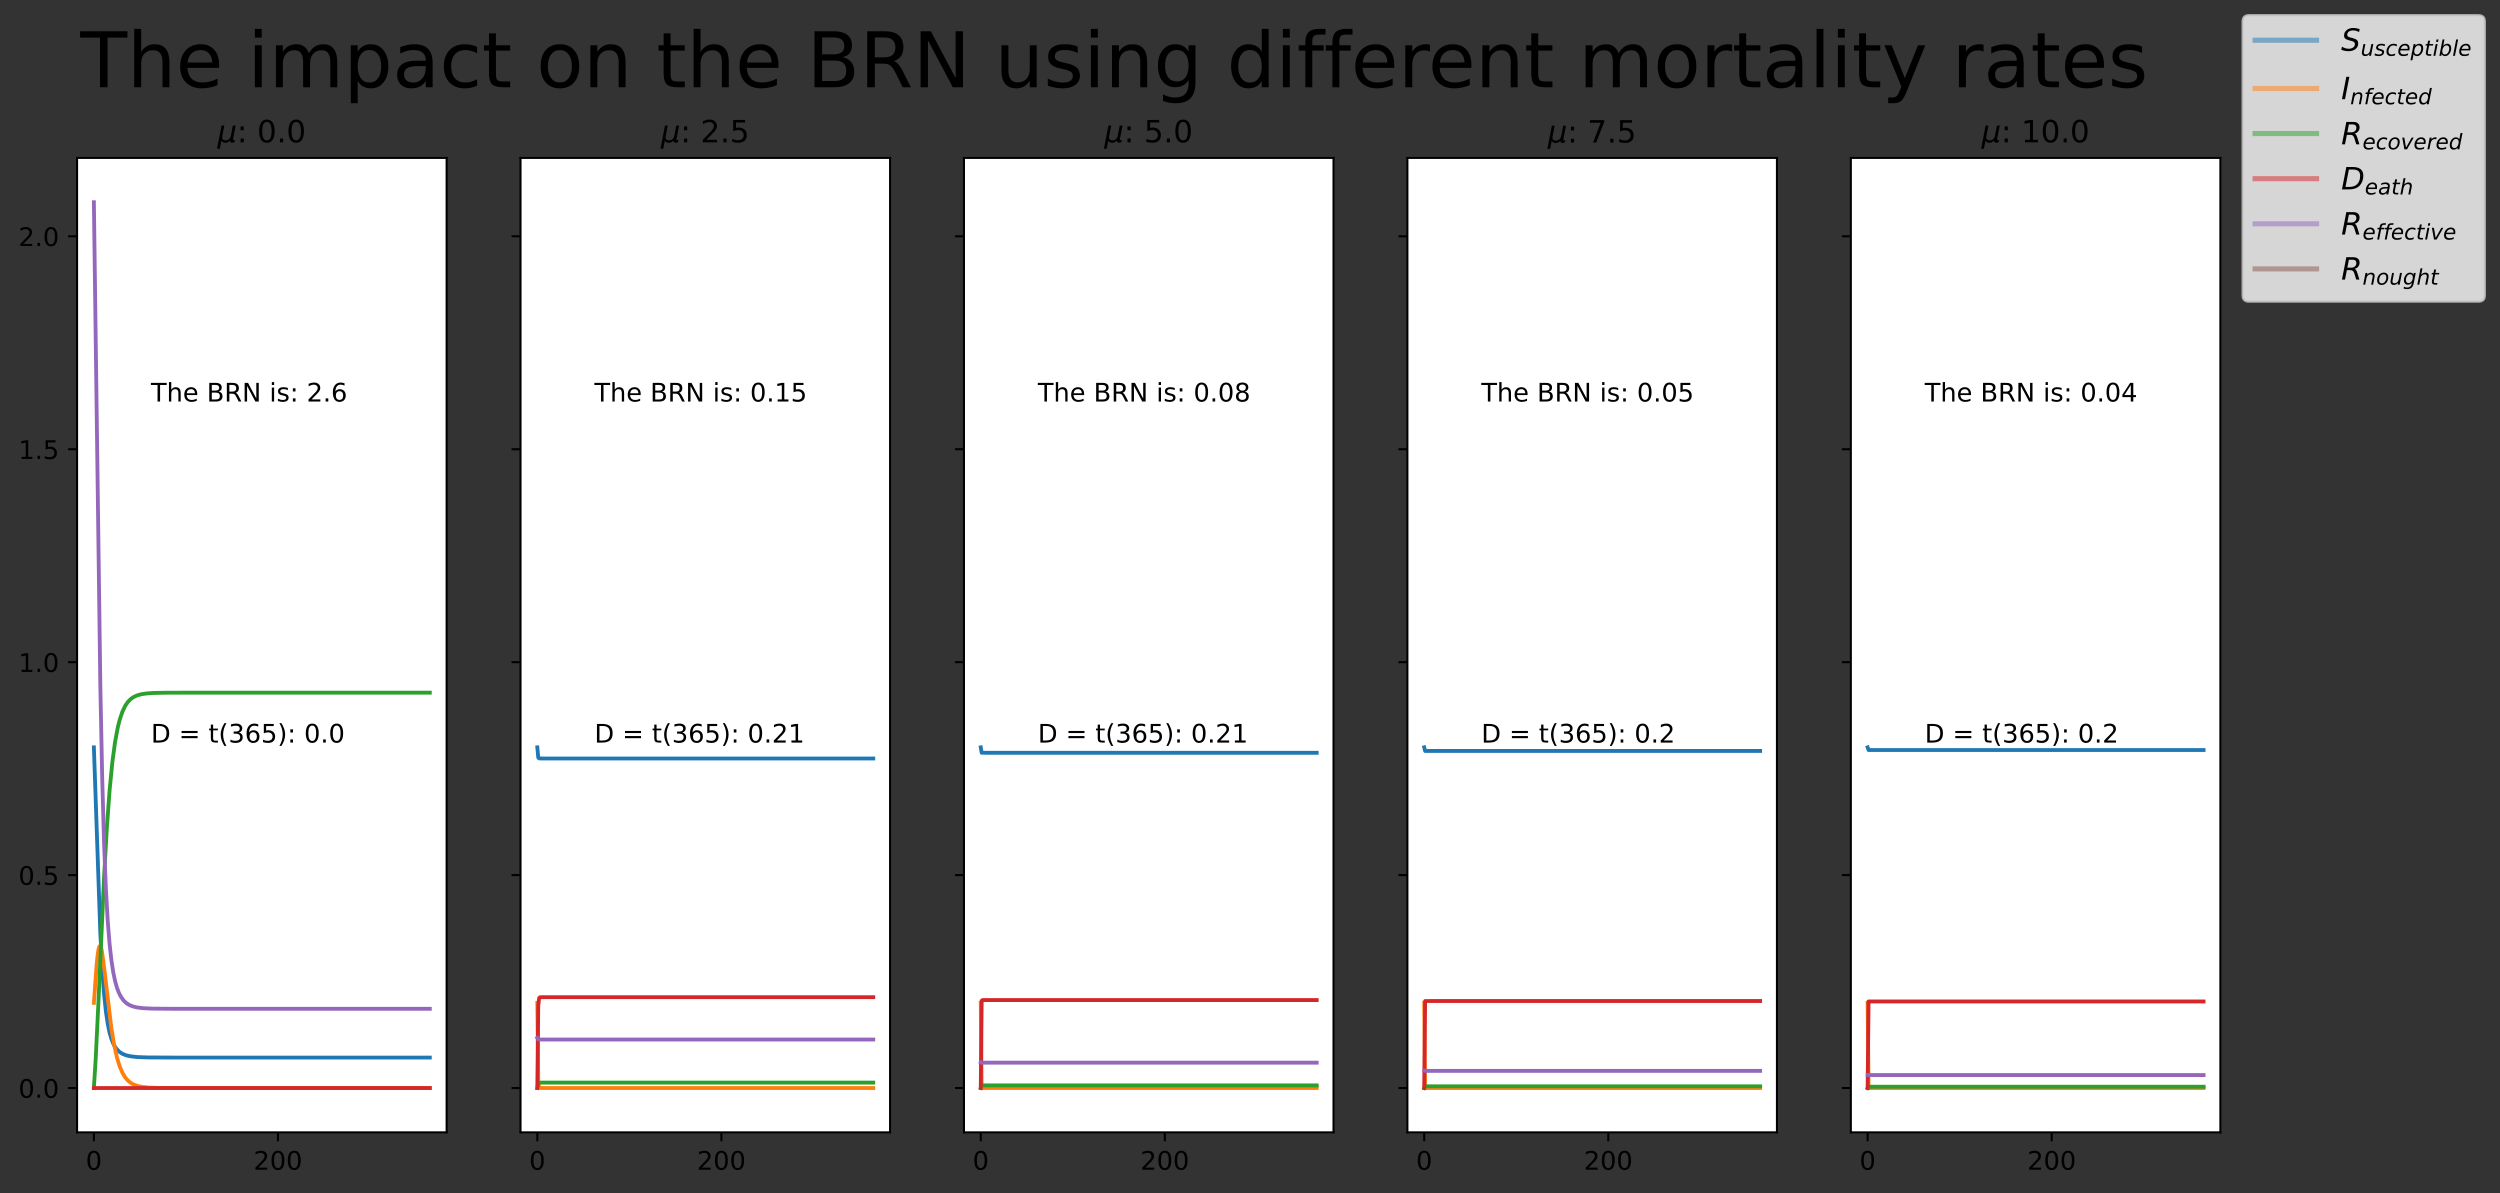<?xml version="1.0" encoding="utf-8" standalone="no"?>
<!DOCTYPE svg PUBLIC "-//W3C//DTD SVG 1.1//EN"
  "http://www.w3.org/Graphics/SVG/1.1/DTD/svg11.dtd">
<!-- Created with matplotlib (https://matplotlib.org/) -->
<svg height="466.078pt" version="1.1" viewBox="0 0 976.303 466.078" width="976.303pt" xmlns="http://www.w3.org/2000/svg" xmlns:xlink="http://www.w3.org/1999/xlink">
 <rect x="0" y="0" width="976.303" height="466.078" fill="#333333" stroke="none"/>
 <defs>
  <style type="text/css">
*{stroke-linecap:butt;stroke-linejoin:round;}
  </style>
 </defs>
 <g id="figure_1">
  <g id="patch_1">
   <path d="M 0 466.078 
L 976.303 466.078 
L 976.303 -0 
L 0 -0 
z
" style="fill:none;"/>
  </g>
  <g id="axes_1">
   <g id="patch_2">
    <path d="M 30.103 442.2 
L 174.413 442.2 
L 174.413 61.68 
L 30.103 61.68 
z
" style="fill:#ffffff;"/>
   </g>
   <g id="matplotlib.axis_1">
    <g id="xtick_1">
     <g id="line2d_1">
      <defs>
       <path d="M 0 0 
L 0 3.5 
" id="mbc2de5b469" style="stroke:#000000;stroke-width:0.8;"/>
      </defs>
      <g>
       <use style="stroke:#000000;stroke-width:0.8;" x="36.663" xlink:href="#mbc2de5b469" y="442.2"/>
      </g>
     </g>
     <g id="text_1">
      <!-- 0 -->
      <defs>
       <path d="M 31.781 66.406 
Q 24.172 66.406 20.328 58.906 
Q 16.5 51.422 16.5 36.375 
Q 16.5 21.391 20.328 13.891 
Q 24.172 6.391 31.781 6.391 
Q 39.453 6.391 43.281 13.891 
Q 47.125 21.391 47.125 36.375 
Q 47.125 51.422 43.281 58.906 
Q 39.453 66.406 31.781 66.406 
z
M 31.781 74.219 
Q 44.047 74.219 50.516 64.516 
Q 56.984 54.828 56.984 36.375 
Q 56.984 17.969 50.516 8.266 
Q 44.047 -1.422 31.781 -1.422 
Q 19.531 -1.422 13.062 8.266 
Q 6.594 17.969 6.594 36.375 
Q 6.594 54.828 13.062 64.516 
Q 19.531 74.219 31.781 74.219 
z
" id="DejaVuSans-48"/>
      </defs>
      <g transform="translate(33.481 456.798)scale(0.1 -0.1)">
       <use xlink:href="#DejaVuSans-48"/>
      </g>
     </g>
    </g>
    <g id="xtick_2">
     <g id="line2d_2">
      <g>
       <use style="stroke:#000000;stroke-width:0.8;" x="108.548" xlink:href="#mbc2de5b469" y="442.2"/>
      </g>
     </g>
     <g id="text_2">
      <!-- 200 -->
      <defs>
       <path d="M 19.188 8.297 
L 53.609 8.297 
L 53.609 0 
L 7.328 0 
L 7.328 8.297 
Q 12.938 14.109 22.625 23.891 
Q 32.328 33.688 34.812 36.531 
Q 39.547 41.844 41.422 45.531 
Q 43.312 49.219 43.312 52.781 
Q 43.312 58.594 39.234 62.25 
Q 35.156 65.922 28.609 65.922 
Q 23.969 65.922 18.812 64.312 
Q 13.672 62.703 7.812 59.422 
L 7.812 69.391 
Q 13.766 71.781 18.938 73 
Q 24.125 74.219 28.422 74.219 
Q 39.75 74.219 46.484 68.547 
Q 53.219 62.891 53.219 53.422 
Q 53.219 48.922 51.531 44.891 
Q 49.859 40.875 45.406 35.406 
Q 44.188 33.984 37.641 27.219 
Q 31.109 20.453 19.188 8.297 
z
" id="DejaVuSans-50"/>
      </defs>
      <g transform="translate(99.005 456.798)scale(0.1 -0.1)">
       <use xlink:href="#DejaVuSans-50"/>
       <use x="63.623" xlink:href="#DejaVuSans-48"/>
       <use x="127.246" xlink:href="#DejaVuSans-48"/>
      </g>
     </g>
    </g>
   </g>
   <g id="matplotlib.axis_2">
    <g id="ytick_1">
     <g id="line2d_3">
      <defs>
       <path d="M 0 0 
L -3.5 0 
" id="m02646b5a98" style="stroke:#000000;stroke-width:0.8;"/>
      </defs>
      <g>
       <use style="stroke:#000000;stroke-width:0.8;" x="30.103" xlink:href="#m02646b5a98" y="424.904"/>
      </g>
     </g>
     <g id="text_3">
      <!-- 0.0 -->
      <defs>
       <path d="M 10.688 12.406 
L 21 12.406 
L 21 0 
L 10.688 0 
z
" id="DejaVuSans-46"/>
      </defs>
      <g transform="translate(7.2 428.703)scale(0.1 -0.1)">
       <use xlink:href="#DejaVuSans-48"/>
       <use x="63.623" xlink:href="#DejaVuSans-46"/>
       <use x="95.41" xlink:href="#DejaVuSans-48"/>
      </g>
     </g>
    </g>
    <g id="ytick_2">
     <g id="line2d_4">
      <g>
       <use style="stroke:#000000;stroke-width:0.8;" x="30.103" xlink:href="#m02646b5a98" y="341.748"/>
      </g>
     </g>
     <g id="text_4">
      <!-- 0.5 -->
      <defs>
       <path d="M 10.797 72.906 
L 49.516 72.906 
L 49.516 64.594 
L 19.828 64.594 
L 19.828 46.734 
Q 21.969 47.469 24.109 47.828 
Q 26.266 48.188 28.422 48.188 
Q 40.625 48.188 47.75 41.5 
Q 54.891 34.812 54.891 23.391 
Q 54.891 11.625 47.562 5.094 
Q 40.234 -1.422 26.906 -1.422 
Q 22.312 -1.422 17.547 -0.641 
Q 12.797 0.141 7.719 1.703 
L 7.719 11.625 
Q 12.109 9.234 16.797 8.062 
Q 21.484 6.891 26.703 6.891 
Q 35.156 6.891 40.078 11.328 
Q 45.016 15.766 45.016 23.391 
Q 45.016 31 40.078 35.438 
Q 35.156 39.891 26.703 39.891 
Q 22.75 39.891 18.812 39.016 
Q 14.891 38.141 10.797 36.281 
z
" id="DejaVuSans-53"/>
      </defs>
      <g transform="translate(7.2 345.547)scale(0.1 -0.1)">
       <use xlink:href="#DejaVuSans-48"/>
       <use x="63.623" xlink:href="#DejaVuSans-46"/>
       <use x="95.41" xlink:href="#DejaVuSans-53"/>
      </g>
     </g>
    </g>
    <g id="ytick_3">
     <g id="line2d_5">
      <g>
       <use style="stroke:#000000;stroke-width:0.8;" x="30.103" xlink:href="#m02646b5a98" y="258.592"/>
      </g>
     </g>
     <g id="text_5">
      <!-- 1.0 -->
      <defs>
       <path d="M 12.406 8.297 
L 28.516 8.297 
L 28.516 63.922 
L 10.984 60.406 
L 10.984 69.391 
L 28.422 72.906 
L 38.281 72.906 
L 38.281 8.297 
L 54.391 8.297 
L 54.391 0 
L 12.406 0 
z
" id="DejaVuSans-49"/>
      </defs>
      <g transform="translate(7.2 262.392)scale(0.1 -0.1)">
       <use xlink:href="#DejaVuSans-49"/>
       <use x="63.623" xlink:href="#DejaVuSans-46"/>
       <use x="95.41" xlink:href="#DejaVuSans-48"/>
      </g>
     </g>
    </g>
    <g id="ytick_4">
     <g id="line2d_6">
      <g>
       <use style="stroke:#000000;stroke-width:0.8;" x="30.103" xlink:href="#m02646b5a98" y="175.437"/>
      </g>
     </g>
     <g id="text_6">
      <!-- 1.5 -->
      <g transform="translate(7.2 179.236)scale(0.1 -0.1)">
       <use xlink:href="#DejaVuSans-49"/>
       <use x="63.623" xlink:href="#DejaVuSans-46"/>
       <use x="95.41" xlink:href="#DejaVuSans-53"/>
      </g>
     </g>
    </g>
    <g id="ytick_5">
     <g id="line2d_7">
      <g>
       <use style="stroke:#000000;stroke-width:0.8;" x="30.103" xlink:href="#m02646b5a98" y="92.281"/>
      </g>
     </g>
     <g id="text_7">
      <!-- 2.0 -->
      <g transform="translate(7.2 96.08)scale(0.1 -0.1)">
       <use xlink:href="#DejaVuSans-50"/>
       <use x="63.623" xlink:href="#DejaVuSans-46"/>
       <use x="95.41" xlink:href="#DejaVuSans-48"/>
      </g>
     </g>
    </g>
   </g>
   <g id="line2d_8">
    <path clip-path="url(#p8908e8c474)" d="M 36.663 291.855 
L 39.186 364.607 
L 39.906 378.194 
L 40.627 388.008 
L 41.348 394.937 
L 42.069 399.81 
L 42.79 403.26 
L 43.511 405.733 
L 44.231 407.528 
L 44.952 408.848 
L 45.673 409.829 
L 46.754 410.864 
L 47.836 411.549 
L 49.277 412.126 
L 51.079 412.532 
L 53.602 412.804 
L 57.567 412.949 
L 67.298 412.999 
L 167.854 413 
L 167.854 413 
" style="fill:none;stroke:#1f77b4;stroke-linecap:square;stroke-width:1.5;"/>
   </g>
   <g id="line2d_9">
    <path clip-path="url(#p8908e8c474)" d="M 36.663 391.641 
L 37.744 376.707 
L 38.104 373.179 
L 38.465 370.777 
L 38.825 369.571 
L 39.186 369.514 
L 39.546 370.472 
L 39.906 372.259 
L 40.627 377.533 
L 43.511 401.687 
L 44.592 408.137 
L 45.673 412.966 
L 46.754 416.481 
L 47.836 418.997 
L 48.917 420.778 
L 49.998 422.029 
L 51.079 422.905 
L 52.161 423.515 
L 53.602 424.051 
L 55.404 424.44 
L 57.927 424.707 
L 61.892 424.852 
L 71.623 424.902 
L 167.854 424.904 
L 167.854 424.904 
" style="fill:none;stroke:#ff7f0e;stroke-linecap:square;stroke-width:1.5;"/>
   </g>
   <g id="line2d_10">
    <path clip-path="url(#p8908e8c474)" d="M 36.663 424.904 
L 37.384 413.294 
L 38.465 390.866 
L 40.627 342.859 
L 41.709 323.635 
L 42.79 308.74 
L 43.871 297.667 
L 44.952 289.639 
L 46.033 283.908 
L 46.754 281.054 
L 47.836 277.853 
L 48.917 275.613 
L 49.998 274.05 
L 51.079 272.963 
L 52.161 272.207 
L 53.602 271.545 
L 55.044 271.139 
L 57.206 270.805 
L 60.09 270.612 
L 65.496 270.514 
L 87.121 270.496 
L 167.854 270.496 
L 167.854 270.496 
" style="fill:none;stroke:#2ca02c;stroke-linecap:square;stroke-width:1.5;"/>
   </g>
   <g id="line2d_11">
    <path clip-path="url(#p8908e8c474)" d="M 36.663 424.904 
L 167.854 424.904 
L 167.854 424.904 
" style="fill:none;stroke:#d62728;stroke-linecap:square;stroke-width:1.5;"/>
   </g>
   <g id="line2d_12">
    <path clip-path="url(#p8908e8c474)" d="M 36.663 78.976 
L 39.186 268.131 
L 39.906 303.459 
L 40.627 328.976 
L 41.348 346.99 
L 42.069 359.659 
L 42.79 368.631 
L 43.511 375.06 
L 44.231 379.727 
L 44.952 383.158 
L 45.673 385.71 
L 46.394 387.626 
L 47.115 389.077 
L 48.196 390.634 
L 49.277 391.683 
L 50.358 392.395 
L 51.8 393.006 
L 53.602 393.443 
L 55.765 393.711 
L 59.369 393.884 
L 66.938 393.95 
L 133.254 393.955 
L 167.854 393.955 
L 167.854 393.955 
" style="fill:none;stroke:#9467bd;stroke-linecap:square;stroke-width:1.5;"/>
   </g>
   <g id="patch_3">
    <path d="M 30.103 442.2 
L 30.103 61.68 
" style="fill:none;stroke:#000000;stroke-linecap:square;stroke-linejoin:miter;stroke-width:0.8;"/>
   </g>
   <g id="patch_4">
    <path d="M 174.413 442.2 
L 174.413 61.68 
" style="fill:none;stroke:#000000;stroke-linecap:square;stroke-linejoin:miter;stroke-width:0.8;"/>
   </g>
   <g id="patch_5">
    <path d="M 30.103 442.2 
L 174.413 442.2 
" style="fill:none;stroke:#000000;stroke-linecap:square;stroke-linejoin:miter;stroke-width:0.8;"/>
   </g>
   <g id="patch_6">
    <path d="M 30.103 61.68 
L 174.413 61.68 
" style="fill:none;stroke:#000000;stroke-linecap:square;stroke-linejoin:miter;stroke-width:0.8;"/>
   </g>
   <g id="text_8">
    <!-- $\mu$: 0.0 -->
    <defs>
     <path d="M -1.312 -20.797 
L 13.375 54.688 
L 22.406 54.688 
L 15.766 20.656 
Q 15.578 19.625 15.422 18.359 
Q 15.281 17.094 15.281 15.828 
Q 15.281 11.281 18.141 8.828 
Q 21 6.391 26.312 6.391 
Q 33.547 6.391 37.984 10.484 
Q 42.438 14.594 44 22.797 
L 50.203 54.688 
L 59.188 54.688 
L 51.031 12.641 
Q 50.828 11.719 50.75 11.031 
Q 50.688 10.359 50.688 9.812 
Q 50.688 8.297 51.297 7.594 
Q 51.906 6.891 53.219 6.891 
Q 53.719 6.891 54.562 7.125 
Q 55.422 7.375 56.984 8.016 
L 55.609 0.781 
Q 53.469 -0.297 51.516 -0.859 
Q 49.562 -1.422 47.703 -1.422 
Q 44.484 -1.422 42.656 0.625 
Q 40.828 2.688 40.828 6.297 
Q 38.094 2.391 34.297 0.484 
Q 30.516 -1.422 25.391 -1.422 
Q 20.844 -1.422 17.453 0.672 
Q 14.062 2.781 12.984 6.203 
L 7.719 -20.797 
z
" id="DejaVuSans-Oblique-956"/>
     <path d="M 11.719 12.406 
L 22.016 12.406 
L 22.016 0 
L 11.719 0 
z
M 11.719 51.703 
L 22.016 51.703 
L 22.016 39.312 
L 11.719 39.312 
z
" id="DejaVuSans-58"/>
     <path id="DejaVuSans-32"/>
    </defs>
    <g transform="translate(84.918 55.68)scale(0.12 -0.12)">
     <use transform="translate(0 0.781)" xlink:href="#DejaVuSans-Oblique-956"/>
     <use transform="translate(63.623 0.781)" xlink:href="#DejaVuSans-58"/>
     <use transform="translate(97.314 0.781)" xlink:href="#DejaVuSans-32"/>
     <use transform="translate(129.102 0.781)" xlink:href="#DejaVuSans-48"/>
     <use transform="translate(192.725 0.781)" xlink:href="#DejaVuSans-46"/>
     <use transform="translate(224.512 0.781)" xlink:href="#DejaVuSans-48"/>
    </g>
   </g>
  </g>
  <g id="axes_2">
   <g id="patch_7">
    <path d="M 203.276 442.2 
L 347.586 442.2 
L 347.586 61.68 
L 203.276 61.68 
z
" style="fill:#ffffff;"/>
   </g>
   <g id="matplotlib.axis_3">
    <g id="xtick_3">
     <g id="line2d_13">
      <g>
       <use style="stroke:#000000;stroke-width:0.8;" x="209.835" xlink:href="#mbc2de5b469" y="442.2"/>
      </g>
     </g>
     <g id="text_9">
      <!-- 0 -->
      <g transform="translate(206.654 456.798)scale(0.1 -0.1)">
       <use xlink:href="#DejaVuSans-48"/>
      </g>
     </g>
    </g>
    <g id="xtick_4">
     <g id="line2d_14">
      <g>
       <use style="stroke:#000000;stroke-width:0.8;" x="281.721" xlink:href="#mbc2de5b469" y="442.2"/>
      </g>
     </g>
     <g id="text_10">
      <!-- 200 -->
      <g transform="translate(272.177 456.798)scale(0.1 -0.1)">
       <use xlink:href="#DejaVuSans-50"/>
       <use x="63.623" xlink:href="#DejaVuSans-48"/>
       <use x="127.246" xlink:href="#DejaVuSans-48"/>
      </g>
     </g>
    </g>
   </g>
   <g id="matplotlib.axis_4">
    <g id="ytick_6">
     <g id="line2d_15">
      <g>
       <use style="stroke:#000000;stroke-width:0.8;" x="203.276" xlink:href="#m02646b5a98" y="424.904"/>
      </g>
     </g>
    </g>
    <g id="ytick_7">
     <g id="line2d_16">
      <g>
       <use style="stroke:#000000;stroke-width:0.8;" x="203.276" xlink:href="#m02646b5a98" y="341.748"/>
      </g>
     </g>
    </g>
    <g id="ytick_8">
     <g id="line2d_17">
      <g>
       <use style="stroke:#000000;stroke-width:0.8;" x="203.276" xlink:href="#m02646b5a98" y="258.592"/>
      </g>
     </g>
    </g>
    <g id="ytick_9">
     <g id="line2d_18">
      <g>
       <use style="stroke:#000000;stroke-width:0.8;" x="203.276" xlink:href="#m02646b5a98" y="175.437"/>
      </g>
     </g>
    </g>
    <g id="ytick_10">
     <g id="line2d_19">
      <g>
       <use style="stroke:#000000;stroke-width:0.8;" x="203.276" xlink:href="#m02646b5a98" y="92.281"/>
      </g>
     </g>
    </g>
   </g>
   <g id="line2d_20">
    <path clip-path="url(#pb223c6d838)" d="M 209.835 291.855 
L 210.196 295.803 
L 210.556 296.172 
L 211.998 296.211 
L 341.026 296.211 
L 341.026 296.211 
" style="fill:none;stroke:#1f77b4;stroke-linecap:square;stroke-width:1.5;"/>
   </g>
   <g id="line2d_21">
    <path clip-path="url(#pb223c6d838)" d="M 209.835 391.641 
L 210.196 421.734 
L 210.556 424.603 
L 210.916 424.875 
L 212.718 424.904 
L 341.026 424.904 
L 341.026 424.904 
" style="fill:none;stroke:#ff7f0e;stroke-linecap:square;stroke-width:1.5;"/>
   </g>
   <g id="line2d_22">
    <path clip-path="url(#pb223c6d838)" d="M 209.835 424.904 
L 210.196 422.977 
L 210.556 422.794 
L 213.079 422.774 
L 341.026 422.774 
L 341.026 422.774 
" style="fill:none;stroke:#2ca02c;stroke-linecap:square;stroke-width:1.5;"/>
   </g>
   <g id="line2d_23">
    <path clip-path="url(#pb223c6d838)" d="M 209.835 424.904 
L 210.196 392.79 
L 210.556 389.735 
L 210.916 389.445 
L 212.718 389.415 
L 341.026 389.415 
L 341.026 389.415 
" style="fill:none;stroke:#d62728;stroke-linecap:square;stroke-width:1.5;"/>
   </g>
   <g id="line2d_24">
    <path clip-path="url(#pb223c6d838)" d="M 209.835 405.323 
L 210.196 405.904 
L 211.277 405.964 
L 341.026 405.964 
L 341.026 405.964 
" style="fill:none;stroke:#9467bd;stroke-linecap:square;stroke-width:1.5;"/>
   </g>
   <g id="patch_8">
    <path d="M 203.276 442.2 
L 203.276 61.68 
" style="fill:none;stroke:#000000;stroke-linecap:square;stroke-linejoin:miter;stroke-width:0.8;"/>
   </g>
   <g id="patch_9">
    <path d="M 347.586 442.2 
L 347.586 61.68 
" style="fill:none;stroke:#000000;stroke-linecap:square;stroke-linejoin:miter;stroke-width:0.8;"/>
   </g>
   <g id="patch_10">
    <path d="M 203.276 442.2 
L 347.586 442.2 
" style="fill:none;stroke:#000000;stroke-linecap:square;stroke-linejoin:miter;stroke-width:0.8;"/>
   </g>
   <g id="patch_11">
    <path d="M 203.276 61.68 
L 347.586 61.68 
" style="fill:none;stroke:#000000;stroke-linecap:square;stroke-linejoin:miter;stroke-width:0.8;"/>
   </g>
   <g id="text_11">
    <!-- $\mu$: 2.5 -->
    <g transform="translate(258.091 55.68)scale(0.12 -0.12)">
     <use transform="translate(0 0.781)" xlink:href="#DejaVuSans-Oblique-956"/>
     <use transform="translate(63.623 0.781)" xlink:href="#DejaVuSans-58"/>
     <use transform="translate(97.314 0.781)" xlink:href="#DejaVuSans-32"/>
     <use transform="translate(129.102 0.781)" xlink:href="#DejaVuSans-50"/>
     <use transform="translate(192.725 0.781)" xlink:href="#DejaVuSans-46"/>
     <use transform="translate(224.512 0.781)" xlink:href="#DejaVuSans-53"/>
    </g>
   </g>
  </g>
  <g id="axes_3">
   <g id="patch_12">
    <path d="M 376.448 442.2 
L 520.758 442.2 
L 520.758 61.68 
L 376.448 61.68 
z
" style="fill:#ffffff;"/>
   </g>
   <g id="matplotlib.axis_5">
    <g id="xtick_5">
     <g id="line2d_25">
      <g>
       <use style="stroke:#000000;stroke-width:0.8;" x="383.008" xlink:href="#mbc2de5b469" y="442.2"/>
      </g>
     </g>
     <g id="text_12">
      <!-- 0 -->
      <g transform="translate(379.826 456.798)scale(0.1 -0.1)">
       <use xlink:href="#DejaVuSans-48"/>
      </g>
     </g>
    </g>
    <g id="xtick_6">
     <g id="line2d_26">
      <g>
       <use style="stroke:#000000;stroke-width:0.8;" x="454.893" xlink:href="#mbc2de5b469" y="442.2"/>
      </g>
     </g>
     <g id="text_13">
      <!-- 200 -->
      <g transform="translate(445.349 456.798)scale(0.1 -0.1)">
       <use xlink:href="#DejaVuSans-50"/>
       <use x="63.623" xlink:href="#DejaVuSans-48"/>
       <use x="127.246" xlink:href="#DejaVuSans-48"/>
      </g>
     </g>
    </g>
   </g>
   <g id="matplotlib.axis_6">
    <g id="ytick_11">
     <g id="line2d_27">
      <g>
       <use style="stroke:#000000;stroke-width:0.8;" x="376.448" xlink:href="#m02646b5a98" y="424.904"/>
      </g>
     </g>
    </g>
    <g id="ytick_12">
     <g id="line2d_28">
      <g>
       <use style="stroke:#000000;stroke-width:0.8;" x="376.448" xlink:href="#m02646b5a98" y="341.748"/>
      </g>
     </g>
    </g>
    <g id="ytick_13">
     <g id="line2d_29">
      <g>
       <use style="stroke:#000000;stroke-width:0.8;" x="376.448" xlink:href="#m02646b5a98" y="258.592"/>
      </g>
     </g>
    </g>
    <g id="ytick_14">
     <g id="line2d_30">
      <g>
       <use style="stroke:#000000;stroke-width:0.8;" x="376.448" xlink:href="#m02646b5a98" y="175.437"/>
      </g>
     </g>
    </g>
    <g id="ytick_15">
     <g id="line2d_31">
      <g>
       <use style="stroke:#000000;stroke-width:0.8;" x="376.448" xlink:href="#m02646b5a98" y="92.281"/>
      </g>
     </g>
    </g>
   </g>
   <g id="line2d_32">
    <path clip-path="url(#p87872a4e8d)" d="M 383.008 291.855 
L 383.368 293.965 
L 385.891 293.981 
L 514.199 293.981 
L 514.199 293.981 
" style="fill:none;stroke:#1f77b4;stroke-linecap:square;stroke-width:1.5;"/>
   </g>
   <g id="line2d_33">
    <path clip-path="url(#p87872a4e8d)" d="M 383.008 391.641 
L 383.368 424.645 
L 383.728 424.902 
L 403.912 424.904 
L 514.199 424.904 
L 514.199 424.904 
" style="fill:none;stroke:#ff7f0e;stroke-linecap:square;stroke-width:1.5;"/>
   </g>
   <g id="line2d_34">
    <path clip-path="url(#p87872a4e8d)" d="M 383.008 424.904 
L 383.368 423.881 
L 388.414 423.873 
L 514.199 423.873 
L 514.199 423.873 
" style="fill:none;stroke:#2ca02c;stroke-linecap:square;stroke-width:1.5;"/>
   </g>
   <g id="line2d_35">
    <path clip-path="url(#p87872a4e8d)" d="M 383.008 424.904 
L 383.368 390.813 
L 383.728 390.547 
L 403.191 390.545 
L 514.199 390.545 
L 514.199 390.545 
" style="fill:none;stroke:#d62728;stroke-linecap:square;stroke-width:1.5;"/>
   </g>
   <g id="line2d_36">
    <path clip-path="url(#p87872a4e8d)" d="M 383.008 414.828 
L 383.368 414.988 
L 416.166 414.989 
L 514.199 414.989 
L 514.199 414.989 
" style="fill:none;stroke:#9467bd;stroke-linecap:square;stroke-width:1.5;"/>
   </g>
   <g id="patch_13">
    <path d="M 376.448 442.2 
L 376.448 61.68 
" style="fill:none;stroke:#000000;stroke-linecap:square;stroke-linejoin:miter;stroke-width:0.8;"/>
   </g>
   <g id="patch_14">
    <path d="M 520.758 442.2 
L 520.758 61.68 
" style="fill:none;stroke:#000000;stroke-linecap:square;stroke-linejoin:miter;stroke-width:0.8;"/>
   </g>
   <g id="patch_15">
    <path d="M 376.448 442.2 
L 520.758 442.2 
" style="fill:none;stroke:#000000;stroke-linecap:square;stroke-linejoin:miter;stroke-width:0.8;"/>
   </g>
   <g id="patch_16">
    <path d="M 376.448 61.68 
L 520.758 61.68 
" style="fill:none;stroke:#000000;stroke-linecap:square;stroke-linejoin:miter;stroke-width:0.8;"/>
   </g>
   <g id="text_14">
    <!-- $\mu$: 5.0 -->
    <g transform="translate(431.263 55.68)scale(0.12 -0.12)">
     <use transform="translate(0 0.781)" xlink:href="#DejaVuSans-Oblique-956"/>
     <use transform="translate(63.623 0.781)" xlink:href="#DejaVuSans-58"/>
     <use transform="translate(97.314 0.781)" xlink:href="#DejaVuSans-32"/>
     <use transform="translate(129.102 0.781)" xlink:href="#DejaVuSans-53"/>
     <use transform="translate(192.725 0.781)" xlink:href="#DejaVuSans-46"/>
     <use transform="translate(224.512 0.781)" xlink:href="#DejaVuSans-48"/>
    </g>
   </g>
  </g>
  <g id="axes_4">
   <g id="patch_17">
    <path d="M 549.62 442.2 
L 693.931 442.2 
L 693.931 61.68 
L 549.62 61.68 
z
" style="fill:#ffffff;"/>
   </g>
   <g id="matplotlib.axis_7">
    <g id="xtick_7">
     <g id="line2d_37">
      <g>
       <use style="stroke:#000000;stroke-width:0.8;" x="556.18" xlink:href="#mbc2de5b469" y="442.2"/>
      </g>
     </g>
     <g id="text_15">
      <!-- 0 -->
      <g transform="translate(552.999 456.798)scale(0.1 -0.1)">
       <use xlink:href="#DejaVuSans-48"/>
      </g>
     </g>
    </g>
    <g id="xtick_8">
     <g id="line2d_38">
      <g>
       <use style="stroke:#000000;stroke-width:0.8;" x="628.066" xlink:href="#mbc2de5b469" y="442.2"/>
      </g>
     </g>
     <g id="text_16">
      <!-- 200 -->
      <g transform="translate(618.522 456.798)scale(0.1 -0.1)">
       <use xlink:href="#DejaVuSans-50"/>
       <use x="63.623" xlink:href="#DejaVuSans-48"/>
       <use x="127.246" xlink:href="#DejaVuSans-48"/>
      </g>
     </g>
    </g>
   </g>
   <g id="matplotlib.axis_8">
    <g id="ytick_16">
     <g id="line2d_39">
      <g>
       <use style="stroke:#000000;stroke-width:0.8;" x="549.62" xlink:href="#m02646b5a98" y="424.904"/>
      </g>
     </g>
    </g>
    <g id="ytick_17">
     <g id="line2d_40">
      <g>
       <use style="stroke:#000000;stroke-width:0.8;" x="549.62" xlink:href="#m02646b5a98" y="341.748"/>
      </g>
     </g>
    </g>
    <g id="ytick_18">
     <g id="line2d_41">
      <g>
       <use style="stroke:#000000;stroke-width:0.8;" x="549.62" xlink:href="#m02646b5a98" y="258.592"/>
      </g>
     </g>
    </g>
    <g id="ytick_19">
     <g id="line2d_42">
      <g>
       <use style="stroke:#000000;stroke-width:0.8;" x="549.62" xlink:href="#m02646b5a98" y="175.437"/>
      </g>
     </g>
    </g>
    <g id="ytick_20">
     <g id="line2d_43">
      <g>
       <use style="stroke:#000000;stroke-width:0.8;" x="549.62" xlink:href="#m02646b5a98" y="92.281"/>
      </g>
     </g>
    </g>
   </g>
   <g id="line2d_44">
    <path clip-path="url(#p79d4bf911d)" d="M 556.18 291.855 
L 556.54 293.26 
L 601.953 293.261 
L 687.371 293.261 
L 687.371 293.261 
" style="fill:none;stroke:#1f77b4;stroke-linecap:square;stroke-width:1.5;"/>
   </g>
   <g id="line2d_45">
    <path clip-path="url(#p79d4bf911d)" d="M 556.18 391.641 
L 556.54 424.882 
L 558.703 424.904 
L 687.371 424.904 
L 687.371 424.904 
" style="fill:none;stroke:#ff7f0e;stroke-linecap:square;stroke-width:1.5;"/>
   </g>
   <g id="line2d_46">
    <path clip-path="url(#p79d4bf911d)" d="M 556.18 424.904 
L 556.54 424.224 
L 649.528 424.224 
L 687.371 424.224 
L 687.371 424.224 
" style="fill:none;stroke:#2ca02c;stroke-linecap:square;stroke-width:1.5;"/>
   </g>
   <g id="line2d_47">
    <path clip-path="url(#p79d4bf911d)" d="M 556.18 424.904 
L 556.54 390.936 
L 558.703 390.915 
L 687.371 390.915 
L 687.371 390.915 
" style="fill:none;stroke:#d62728;stroke-linecap:square;stroke-width:1.5;"/>
   </g>
   <g id="line2d_48">
    <path clip-path="url(#p79d4bf911d)" d="M 556.18 418.121 
L 556.901 418.192 
L 687.371 418.192 
L 687.371 418.192 
" style="fill:none;stroke:#9467bd;stroke-linecap:square;stroke-width:1.5;"/>
   </g>
   <g id="patch_18">
    <path d="M 549.62 442.2 
L 549.62 61.68 
" style="fill:none;stroke:#000000;stroke-linecap:square;stroke-linejoin:miter;stroke-width:0.8;"/>
   </g>
   <g id="patch_19">
    <path d="M 693.931 442.2 
L 693.931 61.68 
" style="fill:none;stroke:#000000;stroke-linecap:square;stroke-linejoin:miter;stroke-width:0.8;"/>
   </g>
   <g id="patch_20">
    <path d="M 549.62 442.2 
L 693.931 442.2 
" style="fill:none;stroke:#000000;stroke-linecap:square;stroke-linejoin:miter;stroke-width:0.8;"/>
   </g>
   <g id="patch_21">
    <path d="M 549.62 61.68 
L 693.931 61.68 
" style="fill:none;stroke:#000000;stroke-linecap:square;stroke-linejoin:miter;stroke-width:0.8;"/>
   </g>
   <g id="text_17">
    <!-- $\mu$: 7.5 -->
    <defs>
     <path d="M 8.203 72.906 
L 55.078 72.906 
L 55.078 68.703 
L 28.609 0 
L 18.312 0 
L 43.219 64.594 
L 8.203 64.594 
z
" id="DejaVuSans-55"/>
    </defs>
    <g transform="translate(604.436 55.68)scale(0.12 -0.12)">
     <use transform="translate(0 0.094)" xlink:href="#DejaVuSans-Oblique-956"/>
     <use transform="translate(63.623 0.094)" xlink:href="#DejaVuSans-58"/>
     <use transform="translate(97.314 0.094)" xlink:href="#DejaVuSans-32"/>
     <use transform="translate(129.102 0.094)" xlink:href="#DejaVuSans-55"/>
     <use transform="translate(192.725 0.094)" xlink:href="#DejaVuSans-46"/>
     <use transform="translate(224.512 0.094)" xlink:href="#DejaVuSans-53"/>
    </g>
   </g>
  </g>
  <g id="axes_5">
   <g id="patch_22">
    <path d="M 722.793 442.2 
L 867.103 442.2 
L 867.103 61.68 
L 722.793 61.68 
z
" style="fill:#ffffff;"/>
   </g>
   <g id="matplotlib.axis_9">
    <g id="xtick_9">
     <g id="line2d_49">
      <g>
       <use style="stroke:#000000;stroke-width:0.8;" x="729.352" xlink:href="#mbc2de5b469" y="442.2"/>
      </g>
     </g>
     <g id="text_18">
      <!-- 0 -->
      <g transform="translate(726.171 456.798)scale(0.1 -0.1)">
       <use xlink:href="#DejaVuSans-48"/>
      </g>
     </g>
    </g>
    <g id="xtick_10">
     <g id="line2d_50">
      <g>
       <use style="stroke:#000000;stroke-width:0.8;" x="801.238" xlink:href="#mbc2de5b469" y="442.2"/>
      </g>
     </g>
     <g id="text_19">
      <!-- 200 -->
      <g transform="translate(791.694 456.798)scale(0.1 -0.1)">
       <use xlink:href="#DejaVuSans-50"/>
       <use x="63.623" xlink:href="#DejaVuSans-48"/>
       <use x="127.246" xlink:href="#DejaVuSans-48"/>
      </g>
     </g>
    </g>
   </g>
   <g id="matplotlib.axis_10">
    <g id="ytick_21">
     <g id="line2d_51">
      <g>
       <use style="stroke:#000000;stroke-width:0.8;" x="722.793" xlink:href="#m02646b5a98" y="424.904"/>
      </g>
     </g>
    </g>
    <g id="ytick_22">
     <g id="line2d_52">
      <g>
       <use style="stroke:#000000;stroke-width:0.8;" x="722.793" xlink:href="#m02646b5a98" y="341.748"/>
      </g>
     </g>
    </g>
    <g id="ytick_23">
     <g id="line2d_53">
      <g>
       <use style="stroke:#000000;stroke-width:0.8;" x="722.793" xlink:href="#m02646b5a98" y="258.592"/>
      </g>
     </g>
    </g>
    <g id="ytick_24">
     <g id="line2d_54">
      <g>
       <use style="stroke:#000000;stroke-width:0.8;" x="722.793" xlink:href="#m02646b5a98" y="175.437"/>
      </g>
     </g>
    </g>
    <g id="ytick_25">
     <g id="line2d_55">
      <g>
       <use style="stroke:#000000;stroke-width:0.8;" x="722.793" xlink:href="#m02646b5a98" y="92.281"/>
      </g>
     </g>
    </g>
   </g>
   <g id="line2d_56">
    <path clip-path="url(#pbc0821d64c)" d="M 729.352 291.855 
L 729.713 292.905 
L 860.544 292.905 
L 860.544 292.905 
" style="fill:none;stroke:#1f77b4;stroke-linecap:square;stroke-width:1.5;"/>
   </g>
   <g id="line2d_57">
    <path clip-path="url(#pbc0821d64c)" d="M 729.352 391.641 
L 729.713 424.902 
L 753.14 424.904 
L 860.544 424.904 
L 860.544 424.904 
" style="fill:none;stroke:#ff7f0e;stroke-linecap:square;stroke-width:1.5;"/>
   </g>
   <g id="line2d_58">
    <path clip-path="url(#pbc0821d64c)" d="M 729.352 424.904 
L 729.713 424.397 
L 860.544 424.397 
L 860.544 424.397 
" style="fill:none;stroke:#2ca02c;stroke-linecap:square;stroke-width:1.5;"/>
   </g>
   <g id="line2d_59">
    <path clip-path="url(#pbc0821d64c)" d="M 729.352 424.904 
L 729.713 391.1 
L 752.779 391.098 
L 860.544 391.098 
L 860.544 391.098 
" style="fill:none;stroke:#d62728;stroke-linecap:square;stroke-width:1.5;"/>
   </g>
   <g id="line2d_60">
    <path clip-path="url(#pbc0821d64c)" d="M 729.352 419.791 
L 730.434 419.832 
L 860.544 419.832 
L 860.544 419.832 
" style="fill:none;stroke:#9467bd;stroke-linecap:square;stroke-width:1.5;"/>
   </g>
   <g id="patch_23">
    <path d="M 722.793 442.2 
L 722.793 61.68 
" style="fill:none;stroke:#000000;stroke-linecap:square;stroke-linejoin:miter;stroke-width:0.8;"/>
   </g>
   <g id="patch_24">
    <path d="M 867.103 442.2 
L 867.103 61.68 
" style="fill:none;stroke:#000000;stroke-linecap:square;stroke-linejoin:miter;stroke-width:0.8;"/>
   </g>
   <g id="patch_25">
    <path d="M 722.793 442.2 
L 867.103 442.2 
" style="fill:none;stroke:#000000;stroke-linecap:square;stroke-linejoin:miter;stroke-width:0.8;"/>
   </g>
   <g id="patch_26">
    <path d="M 722.793 61.68 
L 867.103 61.68 
" style="fill:none;stroke:#000000;stroke-linecap:square;stroke-linejoin:miter;stroke-width:0.8;"/>
   </g>
   <g id="text_20">
    <!-- D = t(365): 0.0 -->
    <defs>
     <path d="M 19.672 64.797 
L 19.672 8.109 
L 31.594 8.109 
Q 46.688 8.109 53.688 14.938 
Q 60.688 21.781 60.688 36.531 
Q 60.688 51.172 53.688 57.984 
Q 46.688 64.797 31.594 64.797 
z
M 9.812 72.906 
L 30.078 72.906 
Q 51.266 72.906 61.172 64.094 
Q 71.094 55.281 71.094 36.531 
Q 71.094 17.672 61.125 8.828 
Q 51.172 0 30.078 0 
L 9.812 0 
z
" id="DejaVuSans-68"/>
     <path d="M 10.594 45.406 
L 73.188 45.406 
L 73.188 37.203 
L 10.594 37.203 
z
M 10.594 25.484 
L 73.188 25.484 
L 73.188 17.188 
L 10.594 17.188 
z
" id="DejaVuSans-61"/>
     <path d="M 18.312 70.219 
L 18.312 54.688 
L 36.812 54.688 
L 36.812 47.703 
L 18.312 47.703 
L 18.312 18.016 
Q 18.312 11.328 20.141 9.422 
Q 21.969 7.516 27.594 7.516 
L 36.812 7.516 
L 36.812 0 
L 27.594 0 
Q 17.188 0 13.234 3.875 
Q 9.281 7.766 9.281 18.016 
L 9.281 47.703 
L 2.688 47.703 
L 2.688 54.688 
L 9.281 54.688 
L 9.281 70.219 
z
" id="DejaVuSans-116"/>
     <path d="M 31 75.875 
Q 24.469 64.656 21.281 53.656 
Q 18.109 42.672 18.109 31.391 
Q 18.109 20.125 21.312 9.062 
Q 24.516 -2 31 -13.188 
L 23.188 -13.188 
Q 15.875 -1.703 12.234 9.375 
Q 8.594 20.453 8.594 31.391 
Q 8.594 42.281 12.203 53.312 
Q 15.828 64.359 23.188 75.875 
z
" id="DejaVuSans-40"/>
     <path d="M 40.578 39.312 
Q 47.656 37.797 51.625 33 
Q 55.609 28.219 55.609 21.188 
Q 55.609 10.406 48.188 4.484 
Q 40.766 -1.422 27.094 -1.422 
Q 22.516 -1.422 17.656 -0.516 
Q 12.797 0.391 7.625 2.203 
L 7.625 11.719 
Q 11.719 9.328 16.594 8.109 
Q 21.484 6.891 26.812 6.891 
Q 36.078 6.891 40.938 10.547 
Q 45.797 14.203 45.797 21.188 
Q 45.797 27.641 41.281 31.266 
Q 36.766 34.906 28.719 34.906 
L 20.219 34.906 
L 20.219 43.016 
L 29.109 43.016 
Q 36.375 43.016 40.234 45.922 
Q 44.094 48.828 44.094 54.297 
Q 44.094 59.906 40.109 62.906 
Q 36.141 65.922 28.719 65.922 
Q 24.656 65.922 20.016 65.031 
Q 15.375 64.156 9.812 62.312 
L 9.812 71.094 
Q 15.438 72.656 20.344 73.438 
Q 25.25 74.219 29.594 74.219 
Q 40.828 74.219 47.359 69.109 
Q 53.906 64.016 53.906 55.328 
Q 53.906 49.266 50.438 45.094 
Q 46.969 40.922 40.578 39.312 
z
" id="DejaVuSans-51"/>
     <path d="M 33.016 40.375 
Q 26.375 40.375 22.484 35.828 
Q 18.609 31.297 18.609 23.391 
Q 18.609 15.531 22.484 10.953 
Q 26.375 6.391 33.016 6.391 
Q 39.656 6.391 43.531 10.953 
Q 47.406 15.531 47.406 23.391 
Q 47.406 31.297 43.531 35.828 
Q 39.656 40.375 33.016 40.375 
z
M 52.594 71.297 
L 52.594 62.312 
Q 48.875 64.062 45.094 64.984 
Q 41.312 65.922 37.594 65.922 
Q 27.828 65.922 22.672 59.328 
Q 17.531 52.734 16.797 39.406 
Q 19.672 43.656 24.016 45.922 
Q 28.375 48.188 33.594 48.188 
Q 44.578 48.188 50.953 41.516 
Q 57.328 34.859 57.328 23.391 
Q 57.328 12.156 50.688 5.359 
Q 44.047 -1.422 33.016 -1.422 
Q 20.359 -1.422 13.672 8.266 
Q 6.984 17.969 6.984 36.375 
Q 6.984 53.656 15.188 63.938 
Q 23.391 74.219 37.203 74.219 
Q 40.922 74.219 44.703 73.484 
Q 48.484 72.75 52.594 71.297 
z
" id="DejaVuSans-54"/>
     <path d="M 8.016 75.875 
L 15.828 75.875 
Q 23.141 64.359 26.781 53.312 
Q 30.422 42.281 30.422 31.391 
Q 30.422 20.453 26.781 9.375 
Q 23.141 -1.703 15.828 -13.188 
L 8.016 -13.188 
Q 14.5 -2 17.703 9.062 
Q 20.906 20.125 20.906 31.391 
Q 20.906 42.672 17.703 53.656 
Q 14.5 64.656 8.016 75.875 
z
" id="DejaVuSans-41"/>
    </defs>
    <g transform="translate(58.965 289.992)scale(0.1 -0.1)">
     <use xlink:href="#DejaVuSans-68"/>
     <use x="77.002" xlink:href="#DejaVuSans-32"/>
     <use x="108.789" xlink:href="#DejaVuSans-61"/>
     <use x="192.578" xlink:href="#DejaVuSans-32"/>
     <use x="224.365" xlink:href="#DejaVuSans-116"/>
     <use x="263.574" xlink:href="#DejaVuSans-40"/>
     <use x="302.588" xlink:href="#DejaVuSans-51"/>
     <use x="366.211" xlink:href="#DejaVuSans-54"/>
     <use x="429.834" xlink:href="#DejaVuSans-53"/>
     <use x="493.457" xlink:href="#DejaVuSans-41"/>
     <use x="532.471" xlink:href="#DejaVuSans-58"/>
     <use x="566.162" xlink:href="#DejaVuSans-32"/>
     <use x="597.949" xlink:href="#DejaVuSans-48"/>
     <use x="661.572" xlink:href="#DejaVuSans-46"/>
     <use x="693.359" xlink:href="#DejaVuSans-48"/>
    </g>
   </g>
   <g id="text_21">
    <!-- The BRN is: 2.6 -->
    <defs>
     <path d="M -0.297 72.906 
L 61.375 72.906 
L 61.375 64.594 
L 35.5 64.594 
L 35.5 0 
L 25.594 0 
L 25.594 64.594 
L -0.297 64.594 
z
" id="DejaVuSans-84"/>
     <path d="M 54.891 33.016 
L 54.891 0 
L 45.906 0 
L 45.906 32.719 
Q 45.906 40.484 42.875 44.328 
Q 39.844 48.188 33.797 48.188 
Q 26.516 48.188 22.312 43.547 
Q 18.109 38.922 18.109 30.906 
L 18.109 0 
L 9.078 0 
L 9.078 75.984 
L 18.109 75.984 
L 18.109 46.188 
Q 21.344 51.125 25.703 53.562 
Q 30.078 56 35.797 56 
Q 45.219 56 50.047 50.172 
Q 54.891 44.344 54.891 33.016 
z
" id="DejaVuSans-104"/>
     <path d="M 56.203 29.594 
L 56.203 25.203 
L 14.891 25.203 
Q 15.484 15.922 20.484 11.062 
Q 25.484 6.203 34.422 6.203 
Q 39.594 6.203 44.453 7.469 
Q 49.312 8.734 54.109 11.281 
L 54.109 2.781 
Q 49.266 0.734 44.188 -0.344 
Q 39.109 -1.422 33.891 -1.422 
Q 20.797 -1.422 13.156 6.188 
Q 5.516 13.812 5.516 26.812 
Q 5.516 40.234 12.766 48.109 
Q 20.016 56 32.328 56 
Q 43.359 56 49.781 48.891 
Q 56.203 41.797 56.203 29.594 
z
M 47.219 32.234 
Q 47.125 39.594 43.094 43.984 
Q 39.062 48.391 32.422 48.391 
Q 24.906 48.391 20.391 44.141 
Q 15.875 39.891 15.188 32.172 
z
" id="DejaVuSans-101"/>
     <path d="M 19.672 34.812 
L 19.672 8.109 
L 35.5 8.109 
Q 43.453 8.109 47.281 11.406 
Q 51.125 14.703 51.125 21.484 
Q 51.125 28.328 47.281 31.562 
Q 43.453 34.812 35.5 34.812 
z
M 19.672 64.797 
L 19.672 42.828 
L 34.281 42.828 
Q 41.5 42.828 45.031 45.531 
Q 48.578 48.25 48.578 53.812 
Q 48.578 59.328 45.031 62.062 
Q 41.5 64.797 34.281 64.797 
z
M 9.812 72.906 
L 35.016 72.906 
Q 46.297 72.906 52.391 68.219 
Q 58.5 63.531 58.5 54.891 
Q 58.5 48.188 55.375 44.234 
Q 52.25 40.281 46.188 39.312 
Q 53.469 37.75 57.5 32.781 
Q 61.531 27.828 61.531 20.406 
Q 61.531 10.641 54.891 5.312 
Q 48.25 0 35.984 0 
L 9.812 0 
z
" id="DejaVuSans-66"/>
     <path d="M 44.391 34.188 
Q 47.562 33.109 50.562 29.594 
Q 53.562 26.078 56.594 19.922 
L 66.609 0 
L 56 0 
L 46.688 18.703 
Q 43.062 26.031 39.672 28.422 
Q 36.281 30.812 30.422 30.812 
L 19.672 30.812 
L 19.672 0 
L 9.812 0 
L 9.812 72.906 
L 32.078 72.906 
Q 44.578 72.906 50.734 67.672 
Q 56.891 62.453 56.891 51.906 
Q 56.891 45.016 53.688 40.469 
Q 50.484 35.938 44.391 34.188 
z
M 19.672 64.797 
L 19.672 38.922 
L 32.078 38.922 
Q 39.203 38.922 42.844 42.219 
Q 46.484 45.516 46.484 51.906 
Q 46.484 58.297 42.844 61.547 
Q 39.203 64.797 32.078 64.797 
z
" id="DejaVuSans-82"/>
     <path d="M 9.812 72.906 
L 23.094 72.906 
L 55.422 11.922 
L 55.422 72.906 
L 64.984 72.906 
L 64.984 0 
L 51.703 0 
L 19.391 60.984 
L 19.391 0 
L 9.812 0 
z
" id="DejaVuSans-78"/>
     <path d="M 9.422 54.688 
L 18.406 54.688 
L 18.406 0 
L 9.422 0 
z
M 9.422 75.984 
L 18.406 75.984 
L 18.406 64.594 
L 9.422 64.594 
z
" id="DejaVuSans-105"/>
     <path d="M 44.281 53.078 
L 44.281 44.578 
Q 40.484 46.531 36.375 47.5 
Q 32.281 48.484 27.875 48.484 
Q 21.188 48.484 17.844 46.438 
Q 14.5 44.391 14.5 40.281 
Q 14.5 37.156 16.891 35.375 
Q 19.281 33.594 26.516 31.984 
L 29.594 31.297 
Q 39.156 29.25 43.188 25.516 
Q 47.219 21.781 47.219 15.094 
Q 47.219 7.469 41.188 3.016 
Q 35.156 -1.422 24.609 -1.422 
Q 20.219 -1.422 15.453 -0.562 
Q 10.688 0.297 5.422 2 
L 5.422 11.281 
Q 10.406 8.688 15.234 7.391 
Q 20.062 6.109 24.812 6.109 
Q 31.156 6.109 34.562 8.281 
Q 37.984 10.453 37.984 14.406 
Q 37.984 18.062 35.516 20.016 
Q 33.062 21.969 24.703 23.781 
L 21.578 24.516 
Q 13.234 26.266 9.516 29.906 
Q 5.812 33.547 5.812 39.891 
Q 5.812 47.609 11.281 51.797 
Q 16.75 56 26.812 56 
Q 31.781 56 36.172 55.266 
Q 40.578 54.547 44.281 53.078 
z
" id="DejaVuSans-115"/>
    </defs>
    <g transform="translate(58.965 156.81)scale(0.1 -0.1)">
     <use xlink:href="#DejaVuSans-84"/>
     <use x="61.084" xlink:href="#DejaVuSans-104"/>
     <use x="124.463" xlink:href="#DejaVuSans-101"/>
     <use x="185.986" xlink:href="#DejaVuSans-32"/>
     <use x="217.773" xlink:href="#DejaVuSans-66"/>
     <use x="286.377" xlink:href="#DejaVuSans-82"/>
     <use x="355.859" xlink:href="#DejaVuSans-78"/>
     <use x="430.664" xlink:href="#DejaVuSans-32"/>
     <use x="462.451" xlink:href="#DejaVuSans-105"/>
     <use x="490.234" xlink:href="#DejaVuSans-115"/>
     <use x="542.334" xlink:href="#DejaVuSans-58"/>
     <use x="576.025" xlink:href="#DejaVuSans-32"/>
     <use x="607.812" xlink:href="#DejaVuSans-50"/>
     <use x="671.436" xlink:href="#DejaVuSans-46"/>
     <use x="703.223" xlink:href="#DejaVuSans-54"/>
    </g>
   </g>
   <g id="text_22">
    <!-- D = t(365): 0.21 -->
    <g transform="translate(232.138 289.992)scale(0.1 -0.1)">
     <use xlink:href="#DejaVuSans-68"/>
     <use x="77.002" xlink:href="#DejaVuSans-32"/>
     <use x="108.789" xlink:href="#DejaVuSans-61"/>
     <use x="192.578" xlink:href="#DejaVuSans-32"/>
     <use x="224.365" xlink:href="#DejaVuSans-116"/>
     <use x="263.574" xlink:href="#DejaVuSans-40"/>
     <use x="302.588" xlink:href="#DejaVuSans-51"/>
     <use x="366.211" xlink:href="#DejaVuSans-54"/>
     <use x="429.834" xlink:href="#DejaVuSans-53"/>
     <use x="493.457" xlink:href="#DejaVuSans-41"/>
     <use x="532.471" xlink:href="#DejaVuSans-58"/>
     <use x="566.162" xlink:href="#DejaVuSans-32"/>
     <use x="597.949" xlink:href="#DejaVuSans-48"/>
     <use x="661.572" xlink:href="#DejaVuSans-46"/>
     <use x="693.359" xlink:href="#DejaVuSans-50"/>
     <use x="756.982" xlink:href="#DejaVuSans-49"/>
    </g>
   </g>
   <g id="text_23">
    <!-- The BRN is: 0.15 -->
    <g transform="translate(232.138 156.81)scale(0.1 -0.1)">
     <use xlink:href="#DejaVuSans-84"/>
     <use x="61.084" xlink:href="#DejaVuSans-104"/>
     <use x="124.463" xlink:href="#DejaVuSans-101"/>
     <use x="185.986" xlink:href="#DejaVuSans-32"/>
     <use x="217.773" xlink:href="#DejaVuSans-66"/>
     <use x="286.377" xlink:href="#DejaVuSans-82"/>
     <use x="355.859" xlink:href="#DejaVuSans-78"/>
     <use x="430.664" xlink:href="#DejaVuSans-32"/>
     <use x="462.451" xlink:href="#DejaVuSans-105"/>
     <use x="490.234" xlink:href="#DejaVuSans-115"/>
     <use x="542.334" xlink:href="#DejaVuSans-58"/>
     <use x="576.025" xlink:href="#DejaVuSans-32"/>
     <use x="607.812" xlink:href="#DejaVuSans-48"/>
     <use x="671.436" xlink:href="#DejaVuSans-46"/>
     <use x="703.223" xlink:href="#DejaVuSans-49"/>
     <use x="766.846" xlink:href="#DejaVuSans-53"/>
    </g>
   </g>
   <g id="text_24">
    <!-- D = t(365): 0.21 -->
    <g transform="translate(405.31 289.992)scale(0.1 -0.1)">
     <use xlink:href="#DejaVuSans-68"/>
     <use x="77.002" xlink:href="#DejaVuSans-32"/>
     <use x="108.789" xlink:href="#DejaVuSans-61"/>
     <use x="192.578" xlink:href="#DejaVuSans-32"/>
     <use x="224.365" xlink:href="#DejaVuSans-116"/>
     <use x="263.574" xlink:href="#DejaVuSans-40"/>
     <use x="302.588" xlink:href="#DejaVuSans-51"/>
     <use x="366.211" xlink:href="#DejaVuSans-54"/>
     <use x="429.834" xlink:href="#DejaVuSans-53"/>
     <use x="493.457" xlink:href="#DejaVuSans-41"/>
     <use x="532.471" xlink:href="#DejaVuSans-58"/>
     <use x="566.162" xlink:href="#DejaVuSans-32"/>
     <use x="597.949" xlink:href="#DejaVuSans-48"/>
     <use x="661.572" xlink:href="#DejaVuSans-46"/>
     <use x="693.359" xlink:href="#DejaVuSans-50"/>
     <use x="756.982" xlink:href="#DejaVuSans-49"/>
    </g>
   </g>
   <g id="text_25">
    <!-- The BRN is: 0.08 -->
    <defs>
     <path d="M 31.781 34.625 
Q 24.75 34.625 20.719 30.859 
Q 16.703 27.094 16.703 20.516 
Q 16.703 13.922 20.719 10.156 
Q 24.75 6.391 31.781 6.391 
Q 38.812 6.391 42.859 10.172 
Q 46.922 13.969 46.922 20.516 
Q 46.922 27.094 42.891 30.859 
Q 38.875 34.625 31.781 34.625 
z
M 21.922 38.812 
Q 15.578 40.375 12.031 44.719 
Q 8.5 49.078 8.5 55.328 
Q 8.5 64.062 14.719 69.141 
Q 20.953 74.219 31.781 74.219 
Q 42.672 74.219 48.875 69.141 
Q 55.078 64.062 55.078 55.328 
Q 55.078 49.078 51.531 44.719 
Q 48 40.375 41.703 38.812 
Q 48.828 37.156 52.797 32.312 
Q 56.781 27.484 56.781 20.516 
Q 56.781 9.906 50.312 4.234 
Q 43.844 -1.422 31.781 -1.422 
Q 19.734 -1.422 13.25 4.234 
Q 6.781 9.906 6.781 20.516 
Q 6.781 27.484 10.781 32.312 
Q 14.797 37.156 21.922 38.812 
z
M 18.312 54.391 
Q 18.312 48.734 21.844 45.562 
Q 25.391 42.391 31.781 42.391 
Q 38.141 42.391 41.719 45.562 
Q 45.312 48.734 45.312 54.391 
Q 45.312 60.062 41.719 63.234 
Q 38.141 66.406 31.781 66.406 
Q 25.391 66.406 21.844 63.234 
Q 18.312 60.062 18.312 54.391 
z
" id="DejaVuSans-56"/>
    </defs>
    <g transform="translate(405.31 156.81)scale(0.1 -0.1)">
     <use xlink:href="#DejaVuSans-84"/>
     <use x="61.084" xlink:href="#DejaVuSans-104"/>
     <use x="124.463" xlink:href="#DejaVuSans-101"/>
     <use x="185.986" xlink:href="#DejaVuSans-32"/>
     <use x="217.773" xlink:href="#DejaVuSans-66"/>
     <use x="286.377" xlink:href="#DejaVuSans-82"/>
     <use x="355.859" xlink:href="#DejaVuSans-78"/>
     <use x="430.664" xlink:href="#DejaVuSans-32"/>
     <use x="462.451" xlink:href="#DejaVuSans-105"/>
     <use x="490.234" xlink:href="#DejaVuSans-115"/>
     <use x="542.334" xlink:href="#DejaVuSans-58"/>
     <use x="576.025" xlink:href="#DejaVuSans-32"/>
     <use x="607.812" xlink:href="#DejaVuSans-48"/>
     <use x="671.436" xlink:href="#DejaVuSans-46"/>
     <use x="703.223" xlink:href="#DejaVuSans-48"/>
     <use x="766.846" xlink:href="#DejaVuSans-56"/>
    </g>
   </g>
   <g id="text_26">
    <!-- D = t(365): 0.2 -->
    <g transform="translate(578.482 289.992)scale(0.1 -0.1)">
     <use xlink:href="#DejaVuSans-68"/>
     <use x="77.002" xlink:href="#DejaVuSans-32"/>
     <use x="108.789" xlink:href="#DejaVuSans-61"/>
     <use x="192.578" xlink:href="#DejaVuSans-32"/>
     <use x="224.365" xlink:href="#DejaVuSans-116"/>
     <use x="263.574" xlink:href="#DejaVuSans-40"/>
     <use x="302.588" xlink:href="#DejaVuSans-51"/>
     <use x="366.211" xlink:href="#DejaVuSans-54"/>
     <use x="429.834" xlink:href="#DejaVuSans-53"/>
     <use x="493.457" xlink:href="#DejaVuSans-41"/>
     <use x="532.471" xlink:href="#DejaVuSans-58"/>
     <use x="566.162" xlink:href="#DejaVuSans-32"/>
     <use x="597.949" xlink:href="#DejaVuSans-48"/>
     <use x="661.572" xlink:href="#DejaVuSans-46"/>
     <use x="693.359" xlink:href="#DejaVuSans-50"/>
    </g>
   </g>
   <g id="text_27">
    <!-- The BRN is: 0.05 -->
    <g transform="translate(578.482 156.81)scale(0.1 -0.1)">
     <use xlink:href="#DejaVuSans-84"/>
     <use x="61.084" xlink:href="#DejaVuSans-104"/>
     <use x="124.463" xlink:href="#DejaVuSans-101"/>
     <use x="185.986" xlink:href="#DejaVuSans-32"/>
     <use x="217.773" xlink:href="#DejaVuSans-66"/>
     <use x="286.377" xlink:href="#DejaVuSans-82"/>
     <use x="355.859" xlink:href="#DejaVuSans-78"/>
     <use x="430.664" xlink:href="#DejaVuSans-32"/>
     <use x="462.451" xlink:href="#DejaVuSans-105"/>
     <use x="490.234" xlink:href="#DejaVuSans-115"/>
     <use x="542.334" xlink:href="#DejaVuSans-58"/>
     <use x="576.025" xlink:href="#DejaVuSans-32"/>
     <use x="607.812" xlink:href="#DejaVuSans-48"/>
     <use x="671.436" xlink:href="#DejaVuSans-46"/>
     <use x="703.223" xlink:href="#DejaVuSans-48"/>
     <use x="766.846" xlink:href="#DejaVuSans-53"/>
    </g>
   </g>
   <g id="text_28">
    <!-- D = t(365): 0.2 -->
    <g transform="translate(751.655 289.992)scale(0.1 -0.1)">
     <use xlink:href="#DejaVuSans-68"/>
     <use x="77.002" xlink:href="#DejaVuSans-32"/>
     <use x="108.789" xlink:href="#DejaVuSans-61"/>
     <use x="192.578" xlink:href="#DejaVuSans-32"/>
     <use x="224.365" xlink:href="#DejaVuSans-116"/>
     <use x="263.574" xlink:href="#DejaVuSans-40"/>
     <use x="302.588" xlink:href="#DejaVuSans-51"/>
     <use x="366.211" xlink:href="#DejaVuSans-54"/>
     <use x="429.834" xlink:href="#DejaVuSans-53"/>
     <use x="493.457" xlink:href="#DejaVuSans-41"/>
     <use x="532.471" xlink:href="#DejaVuSans-58"/>
     <use x="566.162" xlink:href="#DejaVuSans-32"/>
     <use x="597.949" xlink:href="#DejaVuSans-48"/>
     <use x="661.572" xlink:href="#DejaVuSans-46"/>
     <use x="693.359" xlink:href="#DejaVuSans-50"/>
    </g>
   </g>
   <g id="text_29">
    <!-- The BRN is: 0.04 -->
    <defs>
     <path d="M 37.797 64.312 
L 12.891 25.391 
L 37.797 25.391 
z
M 35.203 72.906 
L 47.609 72.906 
L 47.609 25.391 
L 58.016 25.391 
L 58.016 17.188 
L 47.609 17.188 
L 47.609 0 
L 37.797 0 
L 37.797 17.188 
L 4.891 17.188 
L 4.891 26.703 
z
" id="DejaVuSans-52"/>
    </defs>
    <g transform="translate(751.655 156.81)scale(0.1 -0.1)">
     <use xlink:href="#DejaVuSans-84"/>
     <use x="61.084" xlink:href="#DejaVuSans-104"/>
     <use x="124.463" xlink:href="#DejaVuSans-101"/>
     <use x="185.986" xlink:href="#DejaVuSans-32"/>
     <use x="217.773" xlink:href="#DejaVuSans-66"/>
     <use x="286.377" xlink:href="#DejaVuSans-82"/>
     <use x="355.859" xlink:href="#DejaVuSans-78"/>
     <use x="430.664" xlink:href="#DejaVuSans-32"/>
     <use x="462.451" xlink:href="#DejaVuSans-105"/>
     <use x="490.234" xlink:href="#DejaVuSans-115"/>
     <use x="542.334" xlink:href="#DejaVuSans-58"/>
     <use x="576.025" xlink:href="#DejaVuSans-32"/>
     <use x="607.812" xlink:href="#DejaVuSans-48"/>
     <use x="671.436" xlink:href="#DejaVuSans-46"/>
     <use x="703.223" xlink:href="#DejaVuSans-48"/>
     <use x="766.846" xlink:href="#DejaVuSans-52"/>
    </g>
   </g>
   <g id="text_30">
    <!-- $\mu$: 10.0 -->
    <g transform="translate(773.828 55.68)scale(0.12 -0.12)">
     <use transform="translate(0 0.781)" xlink:href="#DejaVuSans-Oblique-956"/>
     <use transform="translate(63.623 0.781)" xlink:href="#DejaVuSans-58"/>
     <use transform="translate(97.314 0.781)" xlink:href="#DejaVuSans-32"/>
     <use transform="translate(129.102 0.781)" xlink:href="#DejaVuSans-49"/>
     <use transform="translate(192.725 0.781)" xlink:href="#DejaVuSans-48"/>
     <use transform="translate(256.348 0.781)" xlink:href="#DejaVuSans-46"/>
     <use transform="translate(288.135 0.781)" xlink:href="#DejaVuSans-48"/>
    </g>
   </g>
  </g>
  <g id="text_31">
   <!-- The impact on the BRN using different mortality rates -->
   <defs>
    <path d="M 52 44.188 
Q 55.375 50.25 60.062 53.125 
Q 64.75 56 71.094 56 
Q 79.641 56 84.281 50.016 
Q 88.922 44.047 88.922 33.016 
L 88.922 0 
L 79.891 0 
L 79.891 32.719 
Q 79.891 40.578 77.094 44.375 
Q 74.312 48.188 68.609 48.188 
Q 61.625 48.188 57.562 43.547 
Q 53.516 38.922 53.516 30.906 
L 53.516 0 
L 44.484 0 
L 44.484 32.719 
Q 44.484 40.625 41.703 44.406 
Q 38.922 48.188 33.109 48.188 
Q 26.219 48.188 22.156 43.531 
Q 18.109 38.875 18.109 30.906 
L 18.109 0 
L 9.078 0 
L 9.078 54.688 
L 18.109 54.688 
L 18.109 46.188 
Q 21.188 51.219 25.484 53.609 
Q 29.781 56 35.688 56 
Q 41.656 56 45.828 52.969 
Q 50 49.953 52 44.188 
z
" id="DejaVuSans-109"/>
    <path d="M 18.109 8.203 
L 18.109 -20.797 
L 9.078 -20.797 
L 9.078 54.688 
L 18.109 54.688 
L 18.109 46.391 
Q 20.953 51.266 25.266 53.625 
Q 29.594 56 35.594 56 
Q 45.562 56 51.781 48.094 
Q 58.016 40.188 58.016 27.297 
Q 58.016 14.406 51.781 6.484 
Q 45.562 -1.422 35.594 -1.422 
Q 29.594 -1.422 25.266 0.953 
Q 20.953 3.328 18.109 8.203 
z
M 48.688 27.297 
Q 48.688 37.203 44.609 42.844 
Q 40.531 48.484 33.406 48.484 
Q 26.266 48.484 22.188 42.844 
Q 18.109 37.203 18.109 27.297 
Q 18.109 17.391 22.188 11.75 
Q 26.266 6.109 33.406 6.109 
Q 40.531 6.109 44.609 11.75 
Q 48.688 17.391 48.688 27.297 
z
" id="DejaVuSans-112"/>
    <path d="M 34.281 27.484 
Q 23.391 27.484 19.188 25 
Q 14.984 22.516 14.984 16.5 
Q 14.984 11.719 18.141 8.906 
Q 21.297 6.109 26.703 6.109 
Q 34.188 6.109 38.703 11.406 
Q 43.219 16.703 43.219 25.484 
L 43.219 27.484 
z
M 52.203 31.203 
L 52.203 0 
L 43.219 0 
L 43.219 8.297 
Q 40.141 3.328 35.547 0.953 
Q 30.953 -1.422 24.312 -1.422 
Q 15.922 -1.422 10.953 3.297 
Q 6 8.016 6 15.922 
Q 6 25.141 12.172 29.828 
Q 18.359 34.516 30.609 34.516 
L 43.219 34.516 
L 43.219 35.406 
Q 43.219 41.609 39.141 45 
Q 35.062 48.391 27.688 48.391 
Q 23 48.391 18.547 47.266 
Q 14.109 46.141 10.016 43.891 
L 10.016 52.203 
Q 14.938 54.109 19.578 55.047 
Q 24.219 56 28.609 56 
Q 40.484 56 46.344 49.844 
Q 52.203 43.703 52.203 31.203 
z
" id="DejaVuSans-97"/>
    <path d="M 48.781 52.594 
L 48.781 44.188 
Q 44.969 46.297 41.141 47.344 
Q 37.312 48.391 33.406 48.391 
Q 24.656 48.391 19.812 42.844 
Q 14.984 37.312 14.984 27.297 
Q 14.984 17.281 19.812 11.734 
Q 24.656 6.203 33.406 6.203 
Q 37.312 6.203 41.141 7.25 
Q 44.969 8.297 48.781 10.406 
L 48.781 2.094 
Q 45.016 0.344 40.984 -0.531 
Q 36.969 -1.422 32.422 -1.422 
Q 20.062 -1.422 12.781 6.344 
Q 5.516 14.109 5.516 27.297 
Q 5.516 40.672 12.859 48.328 
Q 20.219 56 33.016 56 
Q 37.156 56 41.109 55.141 
Q 45.062 54.297 48.781 52.594 
z
" id="DejaVuSans-99"/>
    <path d="M 30.609 48.391 
Q 23.391 48.391 19.188 42.75 
Q 14.984 37.109 14.984 27.297 
Q 14.984 17.484 19.156 11.844 
Q 23.344 6.203 30.609 6.203 
Q 37.797 6.203 41.984 11.859 
Q 46.188 17.531 46.188 27.297 
Q 46.188 37.016 41.984 42.703 
Q 37.797 48.391 30.609 48.391 
z
M 30.609 56 
Q 42.328 56 49.016 48.375 
Q 55.719 40.766 55.719 27.297 
Q 55.719 13.875 49.016 6.219 
Q 42.328 -1.422 30.609 -1.422 
Q 18.844 -1.422 12.172 6.219 
Q 5.516 13.875 5.516 27.297 
Q 5.516 40.766 12.172 48.375 
Q 18.844 56 30.609 56 
z
" id="DejaVuSans-111"/>
    <path d="M 54.891 33.016 
L 54.891 0 
L 45.906 0 
L 45.906 32.719 
Q 45.906 40.484 42.875 44.328 
Q 39.844 48.188 33.797 48.188 
Q 26.516 48.188 22.312 43.547 
Q 18.109 38.922 18.109 30.906 
L 18.109 0 
L 9.078 0 
L 9.078 54.688 
L 18.109 54.688 
L 18.109 46.188 
Q 21.344 51.125 25.703 53.562 
Q 30.078 56 35.797 56 
Q 45.219 56 50.047 50.172 
Q 54.891 44.344 54.891 33.016 
z
" id="DejaVuSans-110"/>
    <path d="M 8.5 21.578 
L 8.5 54.688 
L 17.484 54.688 
L 17.484 21.922 
Q 17.484 14.156 20.5 10.266 
Q 23.531 6.391 29.594 6.391 
Q 36.859 6.391 41.078 11.031 
Q 45.312 15.672 45.312 23.688 
L 45.312 54.688 
L 54.297 54.688 
L 54.297 0 
L 45.312 0 
L 45.312 8.406 
Q 42.047 3.422 37.719 1 
Q 33.406 -1.422 27.688 -1.422 
Q 18.266 -1.422 13.375 4.438 
Q 8.5 10.297 8.5 21.578 
z
M 31.109 56 
z
" id="DejaVuSans-117"/>
    <path d="M 45.406 27.984 
Q 45.406 37.75 41.375 43.109 
Q 37.359 48.484 30.078 48.484 
Q 22.859 48.484 18.828 43.109 
Q 14.797 37.75 14.797 27.984 
Q 14.797 18.266 18.828 12.891 
Q 22.859 7.516 30.078 7.516 
Q 37.359 7.516 41.375 12.891 
Q 45.406 18.266 45.406 27.984 
z
M 54.391 6.781 
Q 54.391 -7.172 48.188 -13.984 
Q 42 -20.797 29.203 -20.797 
Q 24.469 -20.797 20.266 -20.094 
Q 16.062 -19.391 12.109 -17.922 
L 12.109 -9.188 
Q 16.062 -11.328 19.922 -12.344 
Q 23.781 -13.375 27.781 -13.375 
Q 36.625 -13.375 41.016 -8.766 
Q 45.406 -4.156 45.406 5.172 
L 45.406 9.625 
Q 42.625 4.781 38.281 2.391 
Q 33.938 0 27.875 0 
Q 17.828 0 11.672 7.656 
Q 5.516 15.328 5.516 27.984 
Q 5.516 40.672 11.672 48.328 
Q 17.828 56 27.875 56 
Q 33.938 56 38.281 53.609 
Q 42.625 51.219 45.406 46.391 
L 45.406 54.688 
L 54.391 54.688 
z
" id="DejaVuSans-103"/>
    <path d="M 45.406 46.391 
L 45.406 75.984 
L 54.391 75.984 
L 54.391 0 
L 45.406 0 
L 45.406 8.203 
Q 42.578 3.328 38.25 0.953 
Q 33.938 -1.422 27.875 -1.422 
Q 17.969 -1.422 11.734 6.484 
Q 5.516 14.406 5.516 27.297 
Q 5.516 40.188 11.734 48.094 
Q 17.969 56 27.875 56 
Q 33.938 56 38.25 53.625 
Q 42.578 51.266 45.406 46.391 
z
M 14.797 27.297 
Q 14.797 17.391 18.875 11.75 
Q 22.953 6.109 30.078 6.109 
Q 37.203 6.109 41.297 11.75 
Q 45.406 17.391 45.406 27.297 
Q 45.406 37.203 41.297 42.844 
Q 37.203 48.484 30.078 48.484 
Q 22.953 48.484 18.875 42.844 
Q 14.797 37.203 14.797 27.297 
z
" id="DejaVuSans-100"/>
    <path d="M 37.109 75.984 
L 37.109 68.5 
L 28.516 68.5 
Q 23.688 68.5 21.797 66.547 
Q 19.922 64.594 19.922 59.516 
L 19.922 54.688 
L 34.719 54.688 
L 34.719 47.703 
L 19.922 47.703 
L 19.922 0 
L 10.891 0 
L 10.891 47.703 
L 2.297 47.703 
L 2.297 54.688 
L 10.891 54.688 
L 10.891 58.5 
Q 10.891 67.625 15.141 71.797 
Q 19.391 75.984 28.609 75.984 
z
" id="DejaVuSans-102"/>
    <path d="M 41.109 46.297 
Q 39.594 47.172 37.812 47.578 
Q 36.031 48 33.891 48 
Q 26.266 48 22.188 43.047 
Q 18.109 38.094 18.109 28.812 
L 18.109 0 
L 9.078 0 
L 9.078 54.688 
L 18.109 54.688 
L 18.109 46.188 
Q 20.953 51.172 25.484 53.578 
Q 30.031 56 36.531 56 
Q 37.453 56 38.578 55.875 
Q 39.703 55.766 41.062 55.516 
z
" id="DejaVuSans-114"/>
    <path d="M 9.422 75.984 
L 18.406 75.984 
L 18.406 0 
L 9.422 0 
z
" id="DejaVuSans-108"/>
    <path d="M 32.172 -5.078 
Q 28.375 -14.844 24.75 -17.812 
Q 21.141 -20.797 15.094 -20.797 
L 7.906 -20.797 
L 7.906 -13.281 
L 13.188 -13.281 
Q 16.891 -13.281 18.938 -11.516 
Q 21 -9.766 23.484 -3.219 
L 25.094 0.875 
L 2.984 54.688 
L 12.5 54.688 
L 29.594 11.922 
L 46.688 54.688 
L 56.203 54.688 
z
" id="DejaVuSans-121"/>
   </defs>
   <g transform="translate(31.364 34.075)scale(0.3 -0.3)">
    <use xlink:href="#DejaVuSans-84"/>
    <use x="61.084" xlink:href="#DejaVuSans-104"/>
    <use x="124.463" xlink:href="#DejaVuSans-101"/>
    <use x="185.986" xlink:href="#DejaVuSans-32"/>
    <use x="217.773" xlink:href="#DejaVuSans-105"/>
    <use x="245.557" xlink:href="#DejaVuSans-109"/>
    <use x="342.969" xlink:href="#DejaVuSans-112"/>
    <use x="406.445" xlink:href="#DejaVuSans-97"/>
    <use x="467.725" xlink:href="#DejaVuSans-99"/>
    <use x="522.705" xlink:href="#DejaVuSans-116"/>
    <use x="561.914" xlink:href="#DejaVuSans-32"/>
    <use x="593.701" xlink:href="#DejaVuSans-111"/>
    <use x="654.883" xlink:href="#DejaVuSans-110"/>
    <use x="718.262" xlink:href="#DejaVuSans-32"/>
    <use x="750.049" xlink:href="#DejaVuSans-116"/>
    <use x="789.258" xlink:href="#DejaVuSans-104"/>
    <use x="852.637" xlink:href="#DejaVuSans-101"/>
    <use x="914.16" xlink:href="#DejaVuSans-32"/>
    <use x="945.947" xlink:href="#DejaVuSans-66"/>
    <use x="1014.551" xlink:href="#DejaVuSans-82"/>
    <use x="1084.033" xlink:href="#DejaVuSans-78"/>
    <use x="1158.838" xlink:href="#DejaVuSans-32"/>
    <use x="1190.625" xlink:href="#DejaVuSans-117"/>
    <use x="1254.004" xlink:href="#DejaVuSans-115"/>
    <use x="1306.104" xlink:href="#DejaVuSans-105"/>
    <use x="1333.887" xlink:href="#DejaVuSans-110"/>
    <use x="1397.266" xlink:href="#DejaVuSans-103"/>
    <use x="1460.742" xlink:href="#DejaVuSans-32"/>
    <use x="1492.529" xlink:href="#DejaVuSans-100"/>
    <use x="1556.006" xlink:href="#DejaVuSans-105"/>
    <use x="1583.789" xlink:href="#DejaVuSans-102"/>
    <use x="1618.994" xlink:href="#DejaVuSans-102"/>
    <use x="1654.199" xlink:href="#DejaVuSans-101"/>
    <use x="1715.723" xlink:href="#DejaVuSans-114"/>
    <use x="1754.586" xlink:href="#DejaVuSans-101"/>
    <use x="1816.109" xlink:href="#DejaVuSans-110"/>
    <use x="1879.488" xlink:href="#DejaVuSans-116"/>
    <use x="1918.697" xlink:href="#DejaVuSans-32"/>
    <use x="1950.484" xlink:href="#DejaVuSans-109"/>
    <use x="2047.896" xlink:href="#DejaVuSans-111"/>
    <use x="2109.078" xlink:href="#DejaVuSans-114"/>
    <use x="2150.191" xlink:href="#DejaVuSans-116"/>
    <use x="2189.4" xlink:href="#DejaVuSans-97"/>
    <use x="2250.68" xlink:href="#DejaVuSans-108"/>
    <use x="2278.463" xlink:href="#DejaVuSans-105"/>
    <use x="2306.246" xlink:href="#DejaVuSans-116"/>
    <use x="2345.455" xlink:href="#DejaVuSans-121"/>
    <use x="2404.635" xlink:href="#DejaVuSans-32"/>
    <use x="2436.422" xlink:href="#DejaVuSans-114"/>
    <use x="2477.535" xlink:href="#DejaVuSans-97"/>
    <use x="2538.814" xlink:href="#DejaVuSans-116"/>
    <use x="2578.023" xlink:href="#DejaVuSans-101"/>
    <use x="2639.547" xlink:href="#DejaVuSans-115"/>
   </g>
  </g>
  <g id="legend_1">
   <g id="patch_27">
    <path d="M 878.263 117.731 
L 967.903 117.731 
Q 970.303 117.731 970.303 115.331 
L 970.303 8.4 
Q 970.303 6 967.903 6 
L 878.263 6 
Q 875.863 6 875.863 8.4 
L 875.863 115.331 
Q 875.863 117.731 878.263 117.731 
z
" style="fill:#ffffff;opacity:0.8;stroke:#cccccc;stroke-linejoin:miter;"/>
   </g>
   <g id="line2d_61">
    <path d="M 880.663 15.718 
L 904.663 15.718 
" style="fill:none;stroke:#1f77b4;stroke-linecap:square;stroke-opacity:0.5;stroke-width:2;"/>
   </g>
   <g id="line2d_62"/>
   <g id="text_32">
    <!-- $S_{usceptible}$ -->
    <defs>
     <path d="M 60.297 70.516 
L 58.406 60.891 
Q 53.469 63.531 48.609 64.875 
Q 43.75 66.219 39.203 66.219 
Q 30.375 66.219 25.141 62.359 
Q 19.922 58.5 19.922 52.094 
Q 19.922 48.578 21.844 46.703 
Q 23.781 44.828 31.781 42.672 
L 37.703 41.219 
Q 47.703 38.625 51.609 34.641 
Q 55.516 30.672 55.516 23.484 
Q 55.516 12.453 46.844 5.516 
Q 38.188 -1.422 24.031 -1.422 
Q 18.219 -1.422 12.359 -0.266 
Q 6.5 0.875 0.594 3.219 
L 2.594 13.375 
Q 8.016 10.016 13.453 8.297 
Q 18.891 6.594 24.312 6.594 
Q 33.547 6.594 39.109 10.688 
Q 44.672 14.797 44.672 21.391 
Q 44.672 25.781 42.453 28.047 
Q 40.234 30.328 32.906 32.172 
L 27 33.688 
Q 16.891 36.328 13.203 39.766 
Q 9.516 43.219 9.516 49.422 
Q 9.516 60.297 17.891 67.25 
Q 26.266 74.219 39.703 74.219 
Q 44.922 74.219 50.047 73.281 
Q 55.172 72.359 60.297 70.516 
z
" id="DejaVuSans-Oblique-83"/>
     <path d="M 6.688 21.688 
L 13.094 54.688 
L 22.125 54.688 
L 15.719 22.016 
Q 15.234 19.625 15.016 17.922 
Q 14.797 16.219 14.797 15.094 
Q 14.797 10.938 17.328 8.656 
Q 19.875 6.391 24.516 6.391 
Q 31.734 6.391 37 11.266 
Q 42.281 16.156 43.891 24.422 
L 49.906 54.688 
L 58.891 54.688 
L 48.297 0 
L 39.312 0 
L 41.109 8.594 
Q 37.312 3.812 32.062 1.188 
Q 26.812 -1.422 20.906 -1.422 
Q 13.719 -1.422 9.719 2.516 
Q 5.719 6.453 5.719 13.484 
Q 5.719 14.938 5.953 17.141 
Q 6.203 19.344 6.688 21.688 
z
" id="DejaVuSans-Oblique-117"/>
     <path d="M 50 53.078 
L 48.297 44.578 
Q 44.734 46.531 40.766 47.5 
Q 36.812 48.484 32.625 48.484 
Q 25.531 48.484 21.453 46.062 
Q 17.391 43.656 17.391 39.5 
Q 17.391 34.672 26.859 32.078 
Q 27.594 31.891 27.938 31.781 
L 30.812 30.906 
Q 39.797 28.422 42.797 25.688 
Q 45.797 22.953 45.797 18.219 
Q 45.797 9.516 38.891 4.047 
Q 31.984 -1.422 20.797 -1.422 
Q 16.453 -1.422 11.672 -0.578 
Q 6.891 0.25 1.125 2 
L 2.875 11.281 
Q 7.812 8.734 12.594 7.422 
Q 17.391 6.109 21.781 6.109 
Q 28.375 6.109 32.5 8.938 
Q 36.625 11.766 36.625 16.109 
Q 36.625 20.797 25.781 23.688 
L 24.859 23.922 
L 21.781 24.703 
Q 14.938 26.516 11.766 29.469 
Q 8.594 32.422 8.594 37.016 
Q 8.594 45.75 15.156 50.875 
Q 21.734 56 33.016 56 
Q 37.453 56 41.672 55.266 
Q 45.906 54.547 50 53.078 
z
" id="DejaVuSans-Oblique-115"/>
     <path d="M 53.609 52.594 
L 51.812 43.703 
Q 48.578 46.047 44.938 47.219 
Q 41.312 48.391 37.406 48.391 
Q 33.109 48.391 29.219 46.875 
Q 25.344 45.359 22.703 42.578 
Q 18.5 38.328 16.203 32.609 
Q 13.922 26.906 13.922 20.797 
Q 13.922 13.422 17.609 9.812 
Q 21.297 6.203 28.812 6.203 
Q 32.516 6.203 36.688 7.328 
Q 40.875 8.453 45.406 10.688 
L 43.703 1.812 
Q 39.797 0.203 35.672 -0.609 
Q 31.547 -1.422 27.203 -1.422 
Q 16.312 -1.422 10.453 4.016 
Q 4.594 9.469 4.594 19.578 
Q 4.594 28.078 7.641 35.234 
Q 10.688 42.391 16.703 48.094 
Q 20.797 52 26.312 54 
Q 31.844 56 38.375 56 
Q 42.188 56 45.938 55.141 
Q 49.703 54.297 53.609 52.594 
z
" id="DejaVuSans-Oblique-99"/>
     <path d="M 48.094 32.234 
Q 48.25 33.016 48.312 33.844 
Q 48.391 34.672 48.391 35.5 
Q 48.391 41.453 44.891 44.922 
Q 41.406 48.391 35.406 48.391 
Q 28.719 48.391 23.578 44.156 
Q 18.453 39.938 15.828 32.172 
z
M 55.906 25.203 
L 14.109 25.203 
Q 13.812 23.344 13.719 22.266 
Q 13.625 21.188 13.625 20.406 
Q 13.625 13.625 17.797 9.906 
Q 21.969 6.203 29.594 6.203 
Q 35.453 6.203 40.672 7.516 
Q 45.906 8.844 50.391 11.375 
L 48.688 2.484 
Q 43.844 0.531 38.688 -0.438 
Q 33.547 -1.422 28.219 -1.422 
Q 16.844 -1.422 10.719 4.016 
Q 4.594 9.469 4.594 19.484 
Q 4.594 28.031 7.641 35.375 
Q 10.688 42.719 16.609 48.484 
Q 20.406 52.094 25.656 54.047 
Q 30.906 56 36.812 56 
Q 46.094 56 51.578 50.438 
Q 57.078 44.875 57.078 35.5 
Q 57.078 33.25 56.781 30.688 
Q 56.5 28.125 55.906 25.203 
z
" id="DejaVuSans-Oblique-101"/>
     <path d="M 49.609 33.688 
Q 49.609 40.875 46.484 44.672 
Q 43.359 48.484 37.5 48.484 
Q 33.5 48.484 29.859 46.438 
Q 26.219 44.391 23.391 40.484 
Q 20.609 36.625 18.938 31.156 
Q 17.281 25.688 17.281 20.312 
Q 17.281 13.484 20.406 9.797 
Q 23.531 6.109 29.297 6.109 
Q 33.547 6.109 37.188 8.109 
Q 40.828 10.109 43.406 13.922 
Q 46.188 17.922 47.891 23.344 
Q 49.609 28.766 49.609 33.688 
z
M 21.781 46.391 
Q 25.391 51.125 30.297 53.562 
Q 35.203 56 41.219 56 
Q 49.609 56 54.25 50.5 
Q 58.891 45.016 58.891 35.109 
Q 58.891 27 56 19.656 
Q 53.125 12.312 47.703 6.5 
Q 44.094 2.641 39.547 0.609 
Q 35.016 -1.422 29.984 -1.422 
Q 24.172 -1.422 20.219 1 
Q 16.266 3.422 14.312 8.203 
L 8.688 -20.797 
L -0.297 -20.797 
L 14.406 54.688 
L 23.391 54.688 
z
" id="DejaVuSans-Oblique-112"/>
     <path d="M 42.281 54.688 
L 40.922 47.703 
L 23 47.703 
L 17.188 18.016 
Q 16.891 16.359 16.75 15.234 
Q 16.609 14.109 16.609 13.484 
Q 16.609 10.359 18.484 8.938 
Q 20.359 7.516 24.516 7.516 
L 33.594 7.516 
L 32.078 0 
L 23.484 0 
Q 15.484 0 11.547 3.125 
Q 7.625 6.25 7.625 12.594 
Q 7.625 13.719 7.766 15.062 
Q 7.906 16.406 8.203 18.016 
L 14.016 47.703 
L 6.391 47.703 
L 7.812 54.688 
L 15.281 54.688 
L 18.312 70.219 
L 27.297 70.219 
L 24.312 54.688 
z
" id="DejaVuSans-Oblique-116"/>
     <path d="M 18.312 75.984 
L 27.297 75.984 
L 25.094 64.594 
L 16.109 64.594 
z
M 14.203 54.688 
L 23.188 54.688 
L 12.5 0 
L 3.516 0 
z
" id="DejaVuSans-Oblique-105"/>
     <path d="M 49.516 33.406 
Q 49.516 40.484 46.266 44.484 
Q 43.016 48.484 37.312 48.484 
Q 33.156 48.484 29.516 46.453 
Q 25.875 44.438 23.188 40.578 
Q 20.359 36.531 18.719 31.172 
Q 17.094 25.828 17.094 20.516 
Q 17.094 13.766 20.281 9.938 
Q 23.484 6.109 29.109 6.109 
Q 33.344 6.109 36.953 8.078 
Q 40.578 10.062 43.312 13.922 
Q 46.094 17.922 47.797 23.234 
Q 49.516 28.562 49.516 33.406 
z
M 21.578 46.391 
Q 24.906 50.875 29.906 53.438 
Q 34.906 56 40.375 56 
Q 48.781 56 53.734 50.328 
Q 58.688 44.672 58.688 35.016 
Q 58.688 27.094 55.781 19.672 
Q 52.875 12.25 47.516 6.5 
Q 44 2.688 39.406 0.625 
Q 34.812 -1.422 29.781 -1.422 
Q 24.469 -1.422 20.562 1.016 
Q 16.656 3.469 14.203 8.297 
L 12.594 0 
L 3.609 0 
L 18.406 75.984 
L 27.391 75.984 
z
" id="DejaVuSans-Oblique-98"/>
     <path d="M 18.312 75.984 
L 27.297 75.984 
L 12.5 0 
L 3.516 0 
z
" id="DejaVuSans-Oblique-108"/>
    </defs>
    <g transform="translate(914.263 19.918)scale(0.12 -0.12)">
     <use transform="translate(0 0.781)" xlink:href="#DejaVuSans-Oblique-83"/>
     <use transform="translate(63.477 -15.625)scale(0.7)" xlink:href="#DejaVuSans-Oblique-117"/>
     <use transform="translate(107.842 -15.625)scale(0.7)" xlink:href="#DejaVuSans-Oblique-115"/>
     <use transform="translate(144.312 -15.625)scale(0.7)" xlink:href="#DejaVuSans-Oblique-99"/>
     <use transform="translate(182.798 -15.625)scale(0.7)" xlink:href="#DejaVuSans-Oblique-101"/>
     <use transform="translate(225.864 -15.625)scale(0.7)" xlink:href="#DejaVuSans-Oblique-112"/>
     <use transform="translate(270.298 -15.625)scale(0.7)" xlink:href="#DejaVuSans-Oblique-116"/>
     <use transform="translate(297.744 -15.625)scale(0.7)" xlink:href="#DejaVuSans-Oblique-105"/>
     <use transform="translate(317.192 -15.625)scale(0.7)" xlink:href="#DejaVuSans-Oblique-98"/>
     <use transform="translate(361.626 -15.625)scale(0.7)" xlink:href="#DejaVuSans-Oblique-108"/>
     <use transform="translate(381.074 -15.625)scale(0.7)" xlink:href="#DejaVuSans-Oblique-101"/>
    </g>
   </g>
   <g id="line2d_63">
    <path d="M 880.663 34.556 
L 904.663 34.556 
" style="fill:none;stroke:#ff7f0e;stroke-linecap:square;stroke-opacity:0.5;stroke-width:2;"/>
   </g>
   <g id="line2d_64"/>
   <g id="text_33">
    <!-- $I_{nfected}$ -->
    <defs>
     <path d="M 16.891 72.906 
L 26.812 72.906 
L 12.594 0 
L 2.688 0 
z
" id="DejaVuSans-Oblique-73"/>
     <path d="M 55.719 33.016 
L 49.312 0 
L 40.281 0 
L 46.688 32.672 
Q 47.125 34.969 47.359 36.719 
Q 47.609 38.484 47.609 39.5 
Q 47.609 43.609 45.016 45.891 
Q 42.438 48.188 37.797 48.188 
Q 30.562 48.188 25.344 43.375 
Q 20.125 38.578 18.5 30.328 
L 12.5 0 
L 3.516 0 
L 14.109 54.688 
L 23.094 54.688 
L 21.297 46.094 
Q 25.047 50.828 30.312 53.406 
Q 35.594 56 41.406 56 
Q 48.641 56 52.609 52.094 
Q 56.594 48.188 56.594 41.109 
Q 56.594 39.359 56.375 37.359 
Q 56.156 35.359 55.719 33.016 
z
" id="DejaVuSans-Oblique-110"/>
     <path d="M 47.797 75.984 
L 46.391 68.5 
L 37.797 68.5 
Q 32.906 68.5 30.688 66.578 
Q 28.469 64.656 27.391 59.516 
L 26.422 54.688 
L 41.219 54.688 
L 39.891 47.703 
L 25.094 47.703 
L 15.828 0 
L 6.781 0 
L 16.109 47.703 
L 7.516 47.703 
L 8.797 54.688 
L 17.391 54.688 
L 18.109 58.5 
Q 19.969 68.172 24.625 72.078 
Q 29.297 75.984 39.312 75.984 
z
" id="DejaVuSans-Oblique-102"/>
     <path d="M 41.797 8.203 
Q 38.188 3.469 33.25 1.016 
Q 28.328 -1.422 22.312 -1.422 
Q 14.109 -1.422 9.344 4.172 
Q 4.594 9.766 4.594 19.484 
Q 4.594 27.594 7.469 34.938 
Q 10.359 42.281 15.828 48.094 
Q 19.438 51.953 23.969 53.969 
Q 28.516 56 33.5 56 
Q 38.766 56 42.797 53.453 
Q 46.828 50.922 49.031 46.188 
L 54.891 75.984 
L 63.922 75.984 
L 49.125 0 
L 40.094 0 
z
M 13.922 21.094 
Q 13.922 14.016 17.109 10.062 
Q 20.312 6.109 25.984 6.109 
Q 30.172 6.109 33.766 8.125 
Q 37.359 10.156 40.094 14.109 
Q 42.969 18.219 44.625 23.578 
Q 46.297 28.953 46.297 34.188 
Q 46.297 40.969 43.094 44.766 
Q 39.891 48.578 34.281 48.578 
Q 30.031 48.578 26.359 46.578 
Q 22.703 44.578 20.125 40.828 
Q 17.281 36.766 15.594 31.391 
Q 13.922 26.031 13.922 21.094 
z
" id="DejaVuSans-Oblique-100"/>
    </defs>
    <g transform="translate(914.263 38.756)scale(0.12 -0.12)">
     <use transform="translate(0 0.094)" xlink:href="#DejaVuSans-Oblique-73"/>
     <use transform="translate(29.492 -16.312)scale(0.7)" xlink:href="#DejaVuSans-Oblique-110"/>
     <use transform="translate(73.857 -16.312)scale(0.7)" xlink:href="#DejaVuSans-Oblique-102"/>
     <use transform="translate(98.501 -16.312)scale(0.7)" xlink:href="#DejaVuSans-Oblique-101"/>
     <use transform="translate(141.567 -16.312)scale(0.7)" xlink:href="#DejaVuSans-Oblique-99"/>
     <use transform="translate(180.054 -16.312)scale(0.7)" xlink:href="#DejaVuSans-Oblique-116"/>
     <use transform="translate(207.5 -16.312)scale(0.7)" xlink:href="#DejaVuSans-Oblique-101"/>
     <use transform="translate(250.566 -16.312)scale(0.7)" xlink:href="#DejaVuSans-Oblique-100"/>
    </g>
   </g>
   <g id="line2d_65">
    <path d="M 880.663 52.17 
L 904.663 52.17 
" style="fill:none;stroke:#2ca02c;stroke-linecap:square;stroke-opacity:0.5;stroke-width:2;"/>
   </g>
   <g id="line2d_66"/>
   <g id="text_34">
    <!-- $R_{ecovered}$ -->
    <defs>
     <path d="M 25.203 64.797 
L 20.219 38.922 
L 32.906 38.922 
Q 40.375 38.922 44.984 43.047 
Q 49.609 47.172 49.609 53.812 
Q 49.609 59.125 46.5 61.953 
Q 43.406 64.797 37.594 64.797 
z
M 43.312 35.016 
Q 46.438 34.281 48.516 31.391 
Q 50.594 28.516 53.328 19.922 
L 59.516 0 
L 49.125 0 
L 43.406 18.703 
Q 41.219 25.922 38.328 28.359 
Q 35.453 30.812 29.5 30.812 
L 18.609 30.812 
L 12.594 0 
L 2.688 0 
L 16.891 72.906 
L 39.109 72.906 
Q 49.219 72.906 54.609 68.328 
Q 60.016 63.766 60.016 55.172 
Q 60.016 47.562 55.422 41.984 
Q 50.828 36.422 43.312 35.016 
z
" id="DejaVuSans-Oblique-82"/>
     <path d="M 25.391 -1.422 
Q 15.766 -1.422 10.172 4.516 
Q 4.594 10.453 4.594 20.703 
Q 4.594 26.656 6.516 32.828 
Q 8.453 39.016 11.531 43.219 
Q 16.359 49.75 22.312 52.875 
Q 28.266 56 35.797 56 
Q 45.125 56 50.859 50.188 
Q 56.594 44.391 56.594 35.016 
Q 56.594 28.516 54.688 22.062 
Q 52.781 15.625 49.703 11.375 
Q 44.922 4.828 38.969 1.703 
Q 33.016 -1.422 25.391 -1.422 
z
M 13.922 21 
Q 13.922 13.578 17.016 9.891 
Q 20.125 6.203 26.422 6.203 
Q 35.453 6.203 41.375 14.078 
Q 47.312 21.969 47.312 34.078 
Q 47.312 41.156 44.141 44.766 
Q 40.969 48.391 34.812 48.391 
Q 29.734 48.391 25.781 46.016 
Q 21.828 43.656 18.703 38.812 
Q 16.406 35.203 15.156 30.562 
Q 13.922 25.922 13.922 21 
z
" id="DejaVuSans-Oblique-111"/>
     <path d="M 7.172 54.688 
L 16.703 54.688 
L 24.703 8.203 
L 50.875 54.688 
L 60.406 54.688 
L 29.297 0 
L 17.188 0 
z
" id="DejaVuSans-Oblique-118"/>
     <path d="M 44.578 46.391 
Q 43.219 47.125 41.453 47.516 
Q 39.703 47.906 37.703 47.906 
Q 30.516 47.906 25.141 42.453 
Q 19.781 37.016 18.016 27.875 
L 12.5 0 
L 3.516 0 
L 14.203 54.688 
L 23.188 54.688 
L 21.484 46.188 
Q 25.047 50.922 30 53.453 
Q 34.969 56 40.578 56 
Q 42.047 56 43.453 55.828 
Q 44.875 55.672 46.297 55.281 
z
" id="DejaVuSans-Oblique-114"/>
    </defs>
    <g transform="translate(914.263 56.37)scale(0.12 -0.12)">
     <use transform="translate(0 0.094)" xlink:href="#DejaVuSans-Oblique-82"/>
     <use transform="translate(69.482 -16.312)scale(0.7)" xlink:href="#DejaVuSans-Oblique-101"/>
     <use transform="translate(112.549 -16.312)scale(0.7)" xlink:href="#DejaVuSans-Oblique-99"/>
     <use transform="translate(151.035 -16.312)scale(0.7)" xlink:href="#DejaVuSans-Oblique-111"/>
     <use transform="translate(193.862 -16.312)scale(0.7)" xlink:href="#DejaVuSans-Oblique-118"/>
     <use transform="translate(235.288 -16.312)scale(0.7)" xlink:href="#DejaVuSans-Oblique-101"/>
     <use transform="translate(278.354 -16.312)scale(0.7)" xlink:href="#DejaVuSans-Oblique-114"/>
     <use transform="translate(307.134 -16.312)scale(0.7)" xlink:href="#DejaVuSans-Oblique-101"/>
     <use transform="translate(350.2 -16.312)scale(0.7)" xlink:href="#DejaVuSans-Oblique-100"/>
    </g>
   </g>
   <g id="line2d_67">
    <path d="M 880.663 69.784 
L 904.663 69.784 
" style="fill:none;stroke:#d62728;stroke-linecap:square;stroke-opacity:0.5;stroke-width:2;"/>
   </g>
   <g id="line2d_68"/>
   <g id="text_35">
    <!-- $D_{eath}$ -->
    <defs>
     <path d="M 16.891 72.906 
L 38.094 72.906 
Q 54.984 72.906 63.594 65.75 
Q 72.219 58.594 72.219 44.484 
Q 72.219 35.156 68.938 26.531 
Q 65.672 17.922 59.906 12.016 
Q 54.109 5.953 45.172 2.969 
Q 36.234 0 24.031 0 
L 2.688 0 
z
M 25.203 64.797 
L 14.203 8.109 
L 27.094 8.109 
Q 43.656 8.109 52.734 17.625 
Q 61.812 27.156 61.812 44.484 
Q 61.812 54.984 55.953 59.891 
Q 50.094 64.797 37.594 64.797 
z
" id="DejaVuSans-Oblique-68"/>
     <path d="M 53.719 31.203 
L 47.609 0 
L 38.625 0 
L 40.281 8.297 
Q 36.328 3.422 31.266 1 
Q 26.219 -1.422 20.016 -1.422 
Q 13.031 -1.422 8.562 2.844 
Q 4.109 7.125 4.109 13.812 
Q 4.109 23.391 11.75 28.953 
Q 19.391 34.516 32.812 34.516 
L 45.312 34.516 
L 45.797 36.922 
Q 45.906 37.312 45.953 37.766 
Q 46 38.234 46 39.203 
Q 46 43.562 42.453 45.969 
Q 38.922 48.391 32.516 48.391 
Q 28.125 48.391 23.5 47.266 
Q 18.891 46.141 14.016 43.891 
L 15.578 52.203 
Q 20.656 54.109 25.516 55.047 
Q 30.375 56 34.906 56 
Q 44.578 56 49.625 51.797 
Q 54.688 47.609 54.688 39.594 
Q 54.688 37.984 54.438 35.812 
Q 54.203 33.641 53.719 31.203 
z
M 44 27.484 
L 35.016 27.484 
Q 23.969 27.484 18.672 24.531 
Q 13.375 21.578 13.375 15.375 
Q 13.375 11.078 16.078 8.641 
Q 18.797 6.203 23.578 6.203 
Q 30.906 6.203 36.375 11.453 
Q 41.844 16.703 43.609 25.484 
z
" id="DejaVuSans-Oblique-97"/>
     <path d="M 55.719 33.016 
L 49.312 0 
L 40.281 0 
L 46.688 32.672 
Q 47.125 34.969 47.359 36.719 
Q 47.609 38.484 47.609 39.5 
Q 47.609 43.609 45.016 45.891 
Q 42.438 48.188 37.797 48.188 
Q 30.562 48.188 25.266 43.297 
Q 19.969 38.422 18.406 30.328 
L 12.5 0 
L 3.516 0 
L 18.312 75.984 
L 27.297 75.984 
L 21.484 46.094 
Q 24.906 50.688 30.219 53.344 
Q 35.547 56 41.406 56 
Q 48.641 56 52.609 52.094 
Q 56.594 48.188 56.594 41.109 
Q 56.594 39.359 56.375 37.359 
Q 56.156 35.359 55.719 33.016 
z
" id="DejaVuSans-Oblique-104"/>
    </defs>
    <g transform="translate(914.263 73.984)scale(0.12 -0.12)">
     <use transform="translate(0 0.094)" xlink:href="#DejaVuSans-Oblique-68"/>
     <use transform="translate(77.002 -16.312)scale(0.7)" xlink:href="#DejaVuSans-Oblique-101"/>
     <use transform="translate(120.068 -16.312)scale(0.7)" xlink:href="#DejaVuSans-Oblique-97"/>
     <use transform="translate(162.964 -16.312)scale(0.7)" xlink:href="#DejaVuSans-Oblique-116"/>
     <use transform="translate(190.41 -16.312)scale(0.7)" xlink:href="#DejaVuSans-Oblique-104"/>
    </g>
   </g>
   <g id="line2d_69">
    <path d="M 880.663 87.397 
L 904.663 87.397 
" style="fill:none;stroke:#9467bd;stroke-linecap:square;stroke-opacity:0.5;stroke-width:2;"/>
   </g>
   <g id="line2d_70"/>
   <g id="text_36">
    <!-- $R_{effective}$ -->
    <g transform="translate(914.263 91.597)scale(0.12 -0.12)">
     <use transform="translate(0 0.094)" xlink:href="#DejaVuSans-Oblique-82"/>
     <use transform="translate(69.482 -16.312)scale(0.7)" xlink:href="#DejaVuSans-Oblique-101"/>
     <use transform="translate(112.549 -16.312)scale(0.7)" xlink:href="#DejaVuSans-Oblique-102"/>
     <use transform="translate(137.192 -16.312)scale(0.7)" xlink:href="#DejaVuSans-Oblique-102"/>
     <use transform="translate(161.836 -16.312)scale(0.7)" xlink:href="#DejaVuSans-Oblique-101"/>
     <use transform="translate(204.902 -16.312)scale(0.7)" xlink:href="#DejaVuSans-Oblique-99"/>
     <use transform="translate(243.389 -16.312)scale(0.7)" xlink:href="#DejaVuSans-Oblique-116"/>
     <use transform="translate(270.835 -16.312)scale(0.7)" xlink:href="#DejaVuSans-Oblique-105"/>
     <use transform="translate(290.283 -16.312)scale(0.7)" xlink:href="#DejaVuSans-Oblique-118"/>
     <use transform="translate(331.709 -16.312)scale(0.7)" xlink:href="#DejaVuSans-Oblique-101"/>
    </g>
   </g>
   <g id="line2d_71">
    <path d="M 880.663 105.011 
L 904.663 105.011 
" style="fill:none;stroke:#8c564b;stroke-linecap:square;stroke-opacity:0.5;stroke-width:2;"/>
   </g>
   <g id="line2d_72"/>
   <g id="text_37">
    <!-- $R_{nought}$ -->
    <defs>
     <path d="M 59.625 54.688 
L 50.297 6.781 
Q 47.609 -7.125 40.016 -13.953 
Q 32.422 -20.797 19.578 -20.797 
Q 14.844 -20.797 10.781 -20.094 
Q 6.734 -19.391 3.219 -17.922 
L 4.891 -9.188 
Q 8.203 -11.328 11.906 -12.344 
Q 15.625 -13.375 19.828 -13.375 
Q 28.375 -13.375 33.859 -8.703 
Q 39.359 -4.047 41.109 4.688 
L 41.891 8.797 
Q 38.141 4.5 33.156 2.25 
Q 28.172 0 22.406 0 
Q 14.109 0 9.344 5.484 
Q 4.594 10.984 4.594 20.609 
Q 4.594 28.172 7.469 35.422 
Q 10.359 42.672 15.578 48.297 
Q 19.047 52 23.656 54 
Q 28.266 56 33.297 56 
Q 38.812 56 42.906 53.438 
Q 47.016 50.875 49.031 46.188 
L 50.594 54.688 
z
M 46.094 34.625 
Q 46.094 41.266 42.969 44.875 
Q 39.844 48.484 34.078 48.484 
Q 30.516 48.484 27.297 47.062 
Q 24.078 45.656 21.781 43.109 
Q 18.062 38.922 15.984 33.234 
Q 13.922 27.547 13.922 21.484 
Q 13.922 14.75 17.062 11.125 
Q 20.219 7.516 26.125 7.516 
Q 34.672 7.516 40.375 15.25 
Q 46.094 23 46.094 34.625 
z
" id="DejaVuSans-Oblique-103"/>
    </defs>
    <g transform="translate(914.263 109.211)scale(0.12 -0.12)">
     <use transform="translate(0 0.094)" xlink:href="#DejaVuSans-Oblique-82"/>
     <use transform="translate(69.482 -16.312)scale(0.7)" xlink:href="#DejaVuSans-Oblique-110"/>
     <use transform="translate(113.848 -16.312)scale(0.7)" xlink:href="#DejaVuSans-Oblique-111"/>
     <use transform="translate(156.675 -16.312)scale(0.7)" xlink:href="#DejaVuSans-Oblique-117"/>
     <use transform="translate(201.04 -16.312)scale(0.7)" xlink:href="#DejaVuSans-Oblique-103"/>
     <use transform="translate(245.474 -16.312)scale(0.7)" xlink:href="#DejaVuSans-Oblique-104"/>
     <use transform="translate(289.839 -16.312)scale(0.7)" xlink:href="#DejaVuSans-Oblique-116"/>
    </g>
   </g>
  </g>
 </g>
 <defs>
  <clipPath id="p8908e8c474">
   <rect height="380.52" width="144.31" x="30.103" y="61.68"/>
  </clipPath>
  <clipPath id="pb223c6d838">
   <rect height="380.52" width="144.31" x="203.276" y="61.68"/>
  </clipPath>
  <clipPath id="p87872a4e8d">
   <rect height="380.52" width="144.31" x="376.448" y="61.68"/>
  </clipPath>
  <clipPath id="p79d4bf911d">
   <rect height="380.52" width="144.31" x="549.62" y="61.68"/>
  </clipPath>
  <clipPath id="pbc0821d64c">
   <rect height="380.52" width="144.31" x="722.793" y="61.68"/>
  </clipPath>
 </defs>
</svg>
